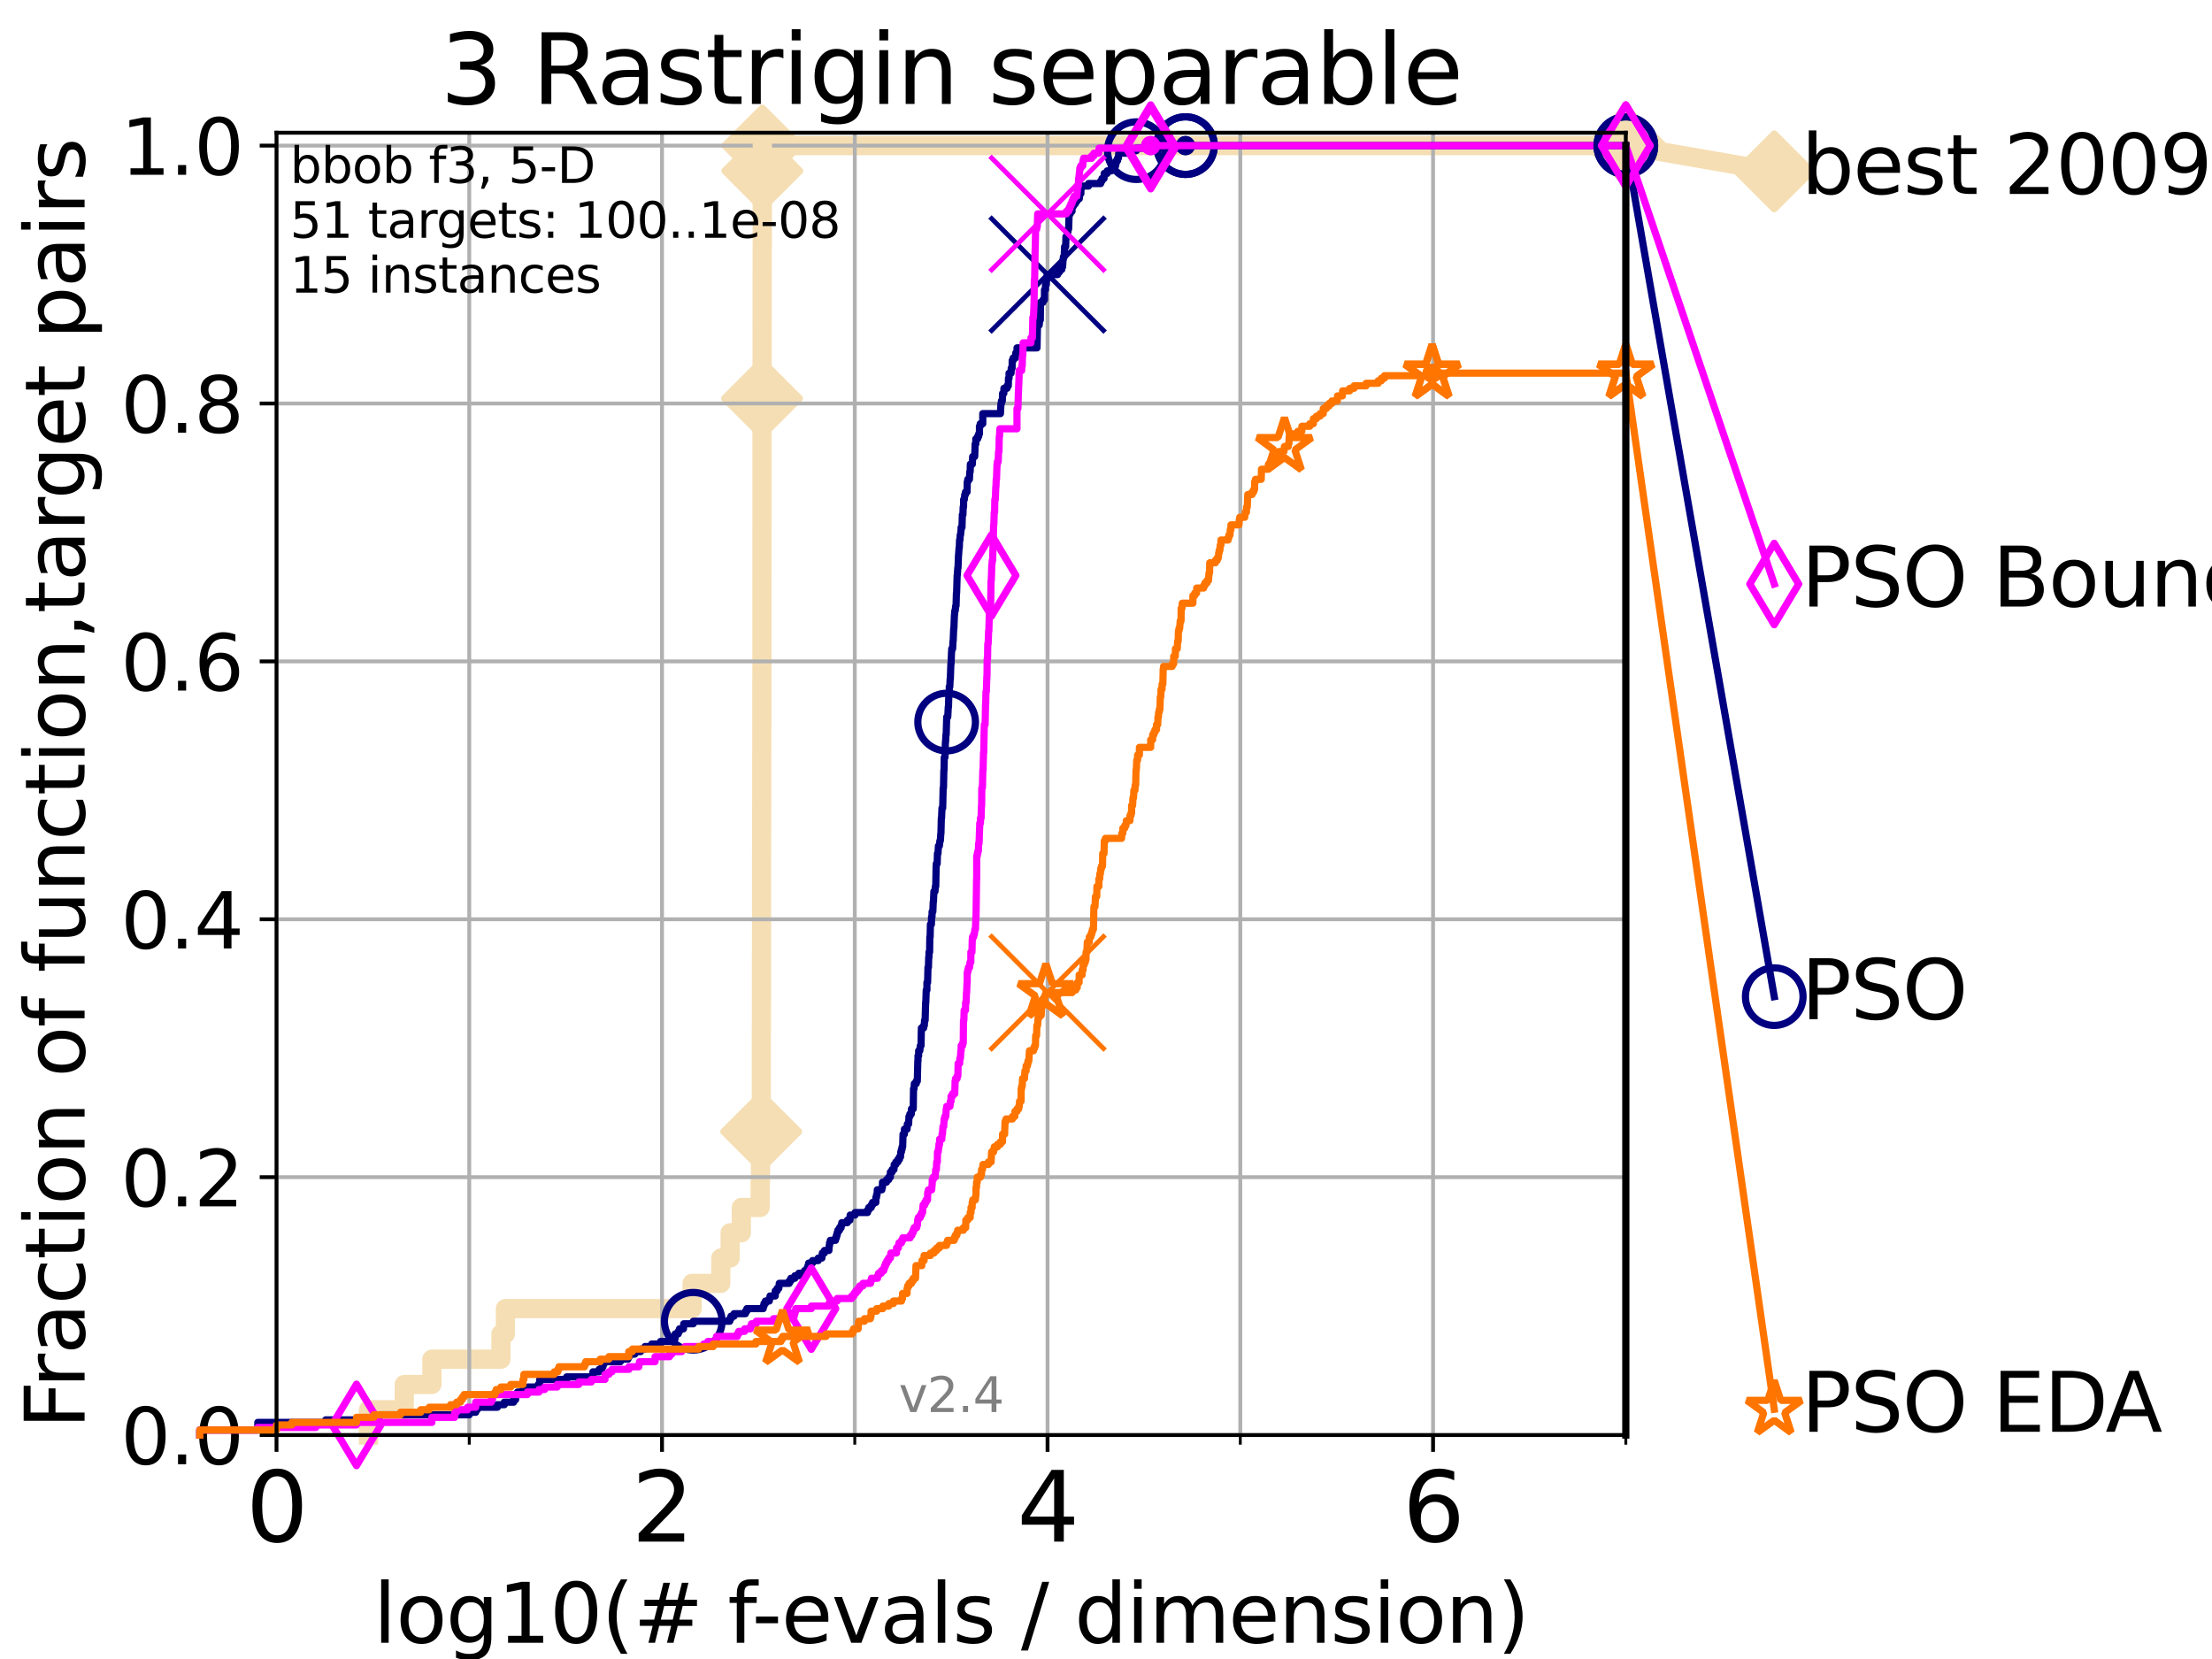 <?xml version="1.0" encoding="utf-8" standalone="no"?>
<!DOCTYPE svg PUBLIC "-//W3C//DTD SVG 1.1//EN"
  "http://www.w3.org/Graphics/SVG/1.1/DTD/svg11.dtd">
<svg height="345.6pt" version="1.1" viewBox="0 0 460.8 345.6" width="460.8pt" xmlns="http://www.w3.org/2000/svg" xmlns:xlink="http://www.w3.org/1999/xlink">
 <defs>
  <style type="text/css">*{stroke-linecap:butt;stroke-linejoin:round;}</style>
 </defs>
 <g id="figure_1">
  <g id="patch_1">
   <path d="M 0 345.6 
L 460.8 345.6 
L 460.8 0 
L 0 0 
z
" style="fill:#ffffff;"/>
  </g>
  <g id="axes_1">
   <g id="patch_2">
    <path d="M 57.6 298.944 
L 338.688 298.944 
L 338.688 27.648 
L 57.6 27.648 
z
" style="fill:#ffffff;"/>
   </g>
   <g id="line2d_1">
    <path d="M 76.759 298.944 
L 76.759 293.677 
L 84.213 293.677 
L 84.213 288.41 
L 89.973 288.41 
L 89.973 283.143 
L 104.355 283.143 
L 104.355 277.877 
L 105.285 277.877 
L 105.285 272.61 
L 144.173 272.61 
L 144.173 267.343 
L 150.155 267.343 
L 150.155 262.076 
L 152.099 262.076 
L 152.099 256.809 
L 154.44 256.809 
L 154.44 251.542 
L 158.347 251.542 
L 158.347 246.275 
L 158.434 246.275 
L 158.434 241.009 
L 158.573 241.009 
L 158.573 235.742 
L 158.583 235.742 
L 158.583 230.475 
L 158.594 230.475 
L 158.594 214.674 
L 158.615 214.674 
L 158.615 209.407 
L 158.626 209.407 
L 158.626 198.874 
L 158.637 198.874 
L 158.637 193.607 
L 158.647 193.607 
L 158.647 177.806 
L 158.658 177.806 
L 158.658 172.539 
L 158.679 172.539 
L 158.679 167.272 
L 158.69 167.272 
L 158.69 156.739 
L 158.7 156.739 
L 158.7 151.472 
L 158.711 151.472 
L 158.711 140.938 
L 158.721 140.938 
L 158.721 119.871 
L 158.732 119.871 
L 158.732 109.337 
L 158.743 109.337 
L 158.743 83.003 
L 158.764 83.003 
L 158.764 67.202 
L 158.774 67.202 
L 158.774 56.668 
L 158.785 56.668 
L 158.785 51.402 
L 158.795 51.402 
L 158.795 35.601 
L 158.806 35.601 
L 158.806 30.334 
L 338.688 30.334 
" style="fill:none;stroke:#f5deb3;stroke-linecap:square;stroke-width:4;"/>
   </g>
   <g id="line2d_2">
    <defs>
     <path d="M 0 7.778 
L 7.778 0 
L 0 -7.778 
L -7.778 0 
z
" id="m39e09e0c9f" style="stroke:#f5deb3;stroke-linejoin:miter;stroke-width:1.5;"/>
    </defs>
    <g>
     <use style="fill:#f5deb3;stroke:#f5deb3;stroke-linejoin:miter;stroke-width:1.5;" x="158.583" xlink:href="#m39e09e0c9f" y="235.742"/>
     <use style="fill:#f5deb3;stroke:#f5deb3;stroke-linejoin:miter;stroke-width:1.5;" x="158.743" xlink:href="#m39e09e0c9f" y="83.003"/>
     <use style="fill:#f5deb3;stroke:#f5deb3;stroke-linejoin:miter;stroke-width:1.5;" x="158.806" xlink:href="#m39e09e0c9f" y="35.601"/>
     <use style="fill:#f5deb3;stroke:#f5deb3;stroke-linejoin:miter;stroke-width:1.5;" x="158.806" xlink:href="#m39e09e0c9f" y="30.334"/>
     <use style="fill:#f5deb3;stroke:#f5deb3;stroke-linejoin:miter;stroke-width:1.5;" x="338.688" xlink:href="#m39e09e0c9f" y="30.334"/>
    </g>
   </g>
   <g id="line2d_3">
    <path style="fill:none;stroke:#f5deb3;stroke-linecap:square;stroke-width:4;"/>
    <g/>
   </g>
   <g id="line2d_4">
    <path d="M 338.688 30.334 
L 369.608 35.706 
" style="fill:none;stroke:#f5deb3;stroke-linecap:square;stroke-width:4;"/>
    <g>
     <use style="fill:#f5deb3;stroke:#f5deb3;stroke-linejoin:miter;stroke-width:1.5;" x="338.688" xlink:href="#m39e09e0c9f" y="30.334"/>
     <use style="fill:#f5deb3;stroke:#f5deb3;stroke-linejoin:miter;stroke-width:1.5;" x="369.608" xlink:href="#m39e09e0c9f" y="35.706"/>
    </g>
   </g>
   <g id="matplotlib.axis_1">
    <g id="xtick_1">
     <g id="line2d_5">
      <path clip-path="url(#p90b5cc6ce3)" d="M 57.6 298.944 
L 57.6 27.648 
" style="fill:none;stroke:#b0b0b0;stroke-linecap:square;stroke-width:0.8;"/>
     </g>
     <g id="line2d_6">
      <defs>
       <path d="M 0 0 
L 0 3.5 
" id="m1a005e0cad" style="stroke:#000000;stroke-width:0.8;"/>
      </defs>
      <g>
       <use style="stroke:#000000;stroke-width:0.8;" x="57.6" xlink:href="#m1a005e0cad" y="298.944"/>
      </g>
     </g>
     <g id="text_1">
      <!-- 0 -->
      <g transform="translate(51.237 321.141)scale(0.2 -0.2)">
       <defs>
        <path d="M 2034 4250 
Q 1547 4250 1301 3770 
Q 1056 3291 1056 2328 
Q 1056 1369 1301 889 
Q 1547 409 2034 409 
Q 2525 409 2770 889 
Q 3016 1369 3016 2328 
Q 3016 3291 2770 3770 
Q 2525 4250 2034 4250 
z
M 2034 4750 
Q 2819 4750 3233 4129 
Q 3647 3509 3647 2328 
Q 3647 1150 3233 529 
Q 2819 -91 2034 -91 
Q 1250 -91 836 529 
Q 422 1150 422 2328 
Q 422 3509 836 4129 
Q 1250 4750 2034 4750 
z
" id="DejaVuSans-30" transform="scale(0.016)"/>
       </defs>
       <use xlink:href="#DejaVuSans-30"/>
      </g>
     </g>
    </g>
    <g id="xtick_2">
     <g id="line2d_7">
      <path clip-path="url(#p90b5cc6ce3)" d="M 137.911 298.944 
L 137.911 27.648 
" style="fill:none;stroke:#b0b0b0;stroke-linecap:square;stroke-width:0.8;"/>
     </g>
     <g id="line2d_8">
      <g>
       <use style="stroke:#000000;stroke-width:0.8;" x="137.911" xlink:href="#m1a005e0cad" y="298.944"/>
      </g>
     </g>
     <g id="text_2">
      <!-- 2 -->
      <g transform="translate(131.548 321.141)scale(0.2 -0.2)">
       <defs>
        <path d="M 1228 531 
L 3431 531 
L 3431 0 
L 469 0 
L 469 531 
Q 828 903 1448 1529 
Q 2069 2156 2228 2338 
Q 2531 2678 2651 2914 
Q 2772 3150 2772 3378 
Q 2772 3750 2511 3984 
Q 2250 4219 1831 4219 
Q 1534 4219 1204 4116 
Q 875 4013 500 3803 
L 500 4441 
Q 881 4594 1212 4672 
Q 1544 4750 1819 4750 
Q 2544 4750 2975 4387 
Q 3406 4025 3406 3419 
Q 3406 3131 3298 2873 
Q 3191 2616 2906 2266 
Q 2828 2175 2409 1742 
Q 1991 1309 1228 531 
z
" id="DejaVuSans-32" transform="scale(0.016)"/>
       </defs>
       <use xlink:href="#DejaVuSans-32"/>
      </g>
     </g>
    </g>
    <g id="xtick_3">
     <g id="line2d_9">
      <path clip-path="url(#p90b5cc6ce3)" d="M 218.222 298.944 
L 218.222 27.648 
" style="fill:none;stroke:#b0b0b0;stroke-linecap:square;stroke-width:0.8;"/>
     </g>
     <g id="line2d_10">
      <g>
       <use style="stroke:#000000;stroke-width:0.8;" x="218.222" xlink:href="#m1a005e0cad" y="298.944"/>
      </g>
     </g>
     <g id="text_3">
      <!-- 4 -->
      <g transform="translate(211.859 321.141)scale(0.2 -0.2)">
       <defs>
        <path d="M 2419 4116 
L 825 1625 
L 2419 1625 
L 2419 4116 
z
M 2253 4666 
L 3047 4666 
L 3047 1625 
L 3713 1625 
L 3713 1100 
L 3047 1100 
L 3047 0 
L 2419 0 
L 2419 1100 
L 313 1100 
L 313 1709 
L 2253 4666 
z
" id="DejaVuSans-34" transform="scale(0.016)"/>
       </defs>
       <use xlink:href="#DejaVuSans-34"/>
      </g>
     </g>
    </g>
    <g id="xtick_4">
     <g id="line2d_11">
      <path clip-path="url(#p90b5cc6ce3)" d="M 298.533 298.944 
L 298.533 27.648 
" style="fill:none;stroke:#b0b0b0;stroke-linecap:square;stroke-width:0.8;"/>
     </g>
     <g id="line2d_12">
      <g>
       <use style="stroke:#000000;stroke-width:0.8;" x="298.533" xlink:href="#m1a005e0cad" y="298.944"/>
      </g>
     </g>
     <g id="text_4">
      <!-- 6 -->
      <g transform="translate(292.17 321.141)scale(0.2 -0.2)">
       <defs>
        <path d="M 2113 2584 
Q 1688 2584 1439 2293 
Q 1191 2003 1191 1497 
Q 1191 994 1439 701 
Q 1688 409 2113 409 
Q 2538 409 2786 701 
Q 3034 994 3034 1497 
Q 3034 2003 2786 2293 
Q 2538 2584 2113 2584 
z
M 3366 4563 
L 3366 3988 
Q 3128 4100 2886 4159 
Q 2644 4219 2406 4219 
Q 1781 4219 1451 3797 
Q 1122 3375 1075 2522 
Q 1259 2794 1537 2939 
Q 1816 3084 2150 3084 
Q 2853 3084 3261 2657 
Q 3669 2231 3669 1497 
Q 3669 778 3244 343 
Q 2819 -91 2113 -91 
Q 1303 -91 875 529 
Q 447 1150 447 2328 
Q 447 3434 972 4092 
Q 1497 4750 2381 4750 
Q 2619 4750 2861 4703 
Q 3103 4656 3366 4563 
z
" id="DejaVuSans-36" transform="scale(0.016)"/>
       </defs>
       <use xlink:href="#DejaVuSans-36"/>
      </g>
     </g>
    </g>
    <g id="xtick_5">
     <g id="line2d_13">
      <path clip-path="url(#p90b5cc6ce3)" d="M 97.755 298.944 
L 97.755 27.648 
" style="fill:none;stroke:#b0b0b0;stroke-linecap:square;stroke-width:0.8;"/>
     </g>
     <g id="line2d_14">
      <defs>
       <path d="M 0 0 
L 0 2 
" id="m7808f1fe4c" style="stroke:#000000;stroke-width:0.6;"/>
      </defs>
      <g>
       <use style="stroke:#000000;stroke-width:0.6;" x="97.755" xlink:href="#m7808f1fe4c" y="298.944"/>
      </g>
     </g>
    </g>
    <g id="xtick_6">
     <g id="line2d_15">
      <path clip-path="url(#p90b5cc6ce3)" d="M 178.066 298.944 
L 178.066 27.648 
" style="fill:none;stroke:#b0b0b0;stroke-linecap:square;stroke-width:0.8;"/>
     </g>
     <g id="line2d_16">
      <g>
       <use style="stroke:#000000;stroke-width:0.6;" x="178.066" xlink:href="#m7808f1fe4c" y="298.944"/>
      </g>
     </g>
    </g>
    <g id="xtick_7">
     <g id="line2d_17">
      <path clip-path="url(#p90b5cc6ce3)" d="M 258.377 298.944 
L 258.377 27.648 
" style="fill:none;stroke:#b0b0b0;stroke-linecap:square;stroke-width:0.8;"/>
     </g>
     <g id="line2d_18">
      <g>
       <use style="stroke:#000000;stroke-width:0.6;" x="258.377" xlink:href="#m7808f1fe4c" y="298.944"/>
      </g>
     </g>
    </g>
    <g id="xtick_8">
     <g id="line2d_19">
      <path clip-path="url(#p90b5cc6ce3)" d="M 338.688 298.944 
L 338.688 27.648 
" style="fill:none;stroke:#b0b0b0;stroke-linecap:square;stroke-width:0.8;"/>
     </g>
     <g id="line2d_20">
      <g>
       <use style="stroke:#000000;stroke-width:0.6;" x="338.688" xlink:href="#m7808f1fe4c" y="298.944"/>
      </g>
     </g>
    </g>
    <g id="text_5">
     <!-- log10(# f-evals / dimension) -->
     <g transform="translate(77.764 342.218)scale(0.17 -0.17)">
      <defs>
       <path d="M 603 4863 
L 1178 4863 
L 1178 0 
L 603 0 
L 603 4863 
z
" id="DejaVuSans-6c" transform="scale(0.016)"/>
       <path d="M 1959 3097 
Q 1497 3097 1228 2736 
Q 959 2375 959 1747 
Q 959 1119 1226 758 
Q 1494 397 1959 397 
Q 2419 397 2687 759 
Q 2956 1122 2956 1747 
Q 2956 2369 2687 2733 
Q 2419 3097 1959 3097 
z
M 1959 3584 
Q 2709 3584 3137 3096 
Q 3566 2609 3566 1747 
Q 3566 888 3137 398 
Q 2709 -91 1959 -91 
Q 1206 -91 779 398 
Q 353 888 353 1747 
Q 353 2609 779 3096 
Q 1206 3584 1959 3584 
z
" id="DejaVuSans-6f" transform="scale(0.016)"/>
       <path d="M 2906 1791 
Q 2906 2416 2648 2759 
Q 2391 3103 1925 3103 
Q 1463 3103 1205 2759 
Q 947 2416 947 1791 
Q 947 1169 1205 825 
Q 1463 481 1925 481 
Q 2391 481 2648 825 
Q 2906 1169 2906 1791 
z
M 3481 434 
Q 3481 -459 3084 -895 
Q 2688 -1331 1869 -1331 
Q 1566 -1331 1297 -1286 
Q 1028 -1241 775 -1147 
L 775 -588 
Q 1028 -725 1275 -790 
Q 1522 -856 1778 -856 
Q 2344 -856 2625 -561 
Q 2906 -266 2906 331 
L 2906 616 
Q 2728 306 2450 153 
Q 2172 0 1784 0 
Q 1141 0 747 490 
Q 353 981 353 1791 
Q 353 2603 747 3093 
Q 1141 3584 1784 3584 
Q 2172 3584 2450 3431 
Q 2728 3278 2906 2969 
L 2906 3500 
L 3481 3500 
L 3481 434 
z
" id="DejaVuSans-67" transform="scale(0.016)"/>
       <path d="M 794 531 
L 1825 531 
L 1825 4091 
L 703 3866 
L 703 4441 
L 1819 4666 
L 2450 4666 
L 2450 531 
L 3481 531 
L 3481 0 
L 794 0 
L 794 531 
z
" id="DejaVuSans-31" transform="scale(0.016)"/>
       <path d="M 1984 4856 
Q 1566 4138 1362 3434 
Q 1159 2731 1159 2009 
Q 1159 1288 1364 580 
Q 1569 -128 1984 -844 
L 1484 -844 
Q 1016 -109 783 600 
Q 550 1309 550 2009 
Q 550 2706 781 3412 
Q 1013 4119 1484 4856 
L 1984 4856 
z
" id="DejaVuSans-28" transform="scale(0.016)"/>
       <path d="M 3272 2816 
L 2363 2816 
L 2100 1772 
L 3016 1772 
L 3272 2816 
z
M 2803 4594 
L 2478 3297 
L 3391 3297 
L 3719 4594 
L 4219 4594 
L 3897 3297 
L 4872 3297 
L 4872 2816 
L 3775 2816 
L 3519 1772 
L 4513 1772 
L 4513 1294 
L 3397 1294 
L 3072 0 
L 2572 0 
L 2894 1294 
L 1978 1294 
L 1656 0 
L 1153 0 
L 1478 1294 
L 494 1294 
L 494 1772 
L 1594 1772 
L 1856 2816 
L 850 2816 
L 850 3297 
L 1978 3297 
L 2297 4594 
L 2803 4594 
z
" id="DejaVuSans-23" transform="scale(0.016)"/>
       <path id="DejaVuSans-20" transform="scale(0.016)"/>
       <path d="M 2375 4863 
L 2375 4384 
L 1825 4384 
Q 1516 4384 1395 4259 
Q 1275 4134 1275 3809 
L 1275 3500 
L 2222 3500 
L 2222 3053 
L 1275 3053 
L 1275 0 
L 697 0 
L 697 3053 
L 147 3053 
L 147 3500 
L 697 3500 
L 697 3744 
Q 697 4328 969 4595 
Q 1241 4863 1831 4863 
L 2375 4863 
z
" id="DejaVuSans-66" transform="scale(0.016)"/>
       <path d="M 313 2009 
L 1997 2009 
L 1997 1497 
L 313 1497 
L 313 2009 
z
" id="DejaVuSans-2d" transform="scale(0.016)"/>
       <path d="M 3597 1894 
L 3597 1613 
L 953 1613 
Q 991 1019 1311 708 
Q 1631 397 2203 397 
Q 2534 397 2845 478 
Q 3156 559 3463 722 
L 3463 178 
Q 3153 47 2828 -22 
Q 2503 -91 2169 -91 
Q 1331 -91 842 396 
Q 353 884 353 1716 
Q 353 2575 817 3079 
Q 1281 3584 2069 3584 
Q 2775 3584 3186 3129 
Q 3597 2675 3597 1894 
z
M 3022 2063 
Q 3016 2534 2758 2815 
Q 2500 3097 2075 3097 
Q 1594 3097 1305 2825 
Q 1016 2553 972 2059 
L 3022 2063 
z
" id="DejaVuSans-65" transform="scale(0.016)"/>
       <path d="M 191 3500 
L 800 3500 
L 1894 563 
L 2988 3500 
L 3597 3500 
L 2284 0 
L 1503 0 
L 191 3500 
z
" id="DejaVuSans-76" transform="scale(0.016)"/>
       <path d="M 2194 1759 
Q 1497 1759 1228 1600 
Q 959 1441 959 1056 
Q 959 750 1161 570 
Q 1363 391 1709 391 
Q 2188 391 2477 730 
Q 2766 1069 2766 1631 
L 2766 1759 
L 2194 1759 
z
M 3341 1997 
L 3341 0 
L 2766 0 
L 2766 531 
Q 2569 213 2275 61 
Q 1981 -91 1556 -91 
Q 1019 -91 701 211 
Q 384 513 384 1019 
Q 384 1609 779 1909 
Q 1175 2209 1959 2209 
L 2766 2209 
L 2766 2266 
Q 2766 2663 2505 2880 
Q 2244 3097 1772 3097 
Q 1472 3097 1187 3025 
Q 903 2953 641 2809 
L 641 3341 
Q 956 3463 1253 3523 
Q 1550 3584 1831 3584 
Q 2591 3584 2966 3190 
Q 3341 2797 3341 1997 
z
" id="DejaVuSans-61" transform="scale(0.016)"/>
       <path d="M 2834 3397 
L 2834 2853 
Q 2591 2978 2328 3040 
Q 2066 3103 1784 3103 
Q 1356 3103 1142 2972 
Q 928 2841 928 2578 
Q 928 2378 1081 2264 
Q 1234 2150 1697 2047 
L 1894 2003 
Q 2506 1872 2764 1633 
Q 3022 1394 3022 966 
Q 3022 478 2636 193 
Q 2250 -91 1575 -91 
Q 1294 -91 989 -36 
Q 684 19 347 128 
L 347 722 
Q 666 556 975 473 
Q 1284 391 1588 391 
Q 1994 391 2212 530 
Q 2431 669 2431 922 
Q 2431 1156 2273 1281 
Q 2116 1406 1581 1522 
L 1381 1569 
Q 847 1681 609 1914 
Q 372 2147 372 2553 
Q 372 3047 722 3315 
Q 1072 3584 1716 3584 
Q 2034 3584 2315 3537 
Q 2597 3491 2834 3397 
z
" id="DejaVuSans-73" transform="scale(0.016)"/>
       <path d="M 1625 4666 
L 2156 4666 
L 531 -594 
L 0 -594 
L 1625 4666 
z
" id="DejaVuSans-2f" transform="scale(0.016)"/>
       <path d="M 2906 2969 
L 2906 4863 
L 3481 4863 
L 3481 0 
L 2906 0 
L 2906 525 
Q 2725 213 2448 61 
Q 2172 -91 1784 -91 
Q 1150 -91 751 415 
Q 353 922 353 1747 
Q 353 2572 751 3078 
Q 1150 3584 1784 3584 
Q 2172 3584 2448 3432 
Q 2725 3281 2906 2969 
z
M 947 1747 
Q 947 1113 1208 752 
Q 1469 391 1925 391 
Q 2381 391 2643 752 
Q 2906 1113 2906 1747 
Q 2906 2381 2643 2742 
Q 2381 3103 1925 3103 
Q 1469 3103 1208 2742 
Q 947 2381 947 1747 
z
" id="DejaVuSans-64" transform="scale(0.016)"/>
       <path d="M 603 3500 
L 1178 3500 
L 1178 0 
L 603 0 
L 603 3500 
z
M 603 4863 
L 1178 4863 
L 1178 4134 
L 603 4134 
L 603 4863 
z
" id="DejaVuSans-69" transform="scale(0.016)"/>
       <path d="M 3328 2828 
Q 3544 3216 3844 3400 
Q 4144 3584 4550 3584 
Q 5097 3584 5394 3201 
Q 5691 2819 5691 2113 
L 5691 0 
L 5113 0 
L 5113 2094 
Q 5113 2597 4934 2840 
Q 4756 3084 4391 3084 
Q 3944 3084 3684 2787 
Q 3425 2491 3425 1978 
L 3425 0 
L 2847 0 
L 2847 2094 
Q 2847 2600 2669 2842 
Q 2491 3084 2119 3084 
Q 1678 3084 1418 2786 
Q 1159 2488 1159 1978 
L 1159 0 
L 581 0 
L 581 3500 
L 1159 3500 
L 1159 2956 
Q 1356 3278 1631 3431 
Q 1906 3584 2284 3584 
Q 2666 3584 2933 3390 
Q 3200 3197 3328 2828 
z
" id="DejaVuSans-6d" transform="scale(0.016)"/>
       <path d="M 3513 2113 
L 3513 0 
L 2938 0 
L 2938 2094 
Q 2938 2591 2744 2837 
Q 2550 3084 2163 3084 
Q 1697 3084 1428 2787 
Q 1159 2491 1159 1978 
L 1159 0 
L 581 0 
L 581 3500 
L 1159 3500 
L 1159 2956 
Q 1366 3272 1645 3428 
Q 1925 3584 2291 3584 
Q 2894 3584 3203 3211 
Q 3513 2838 3513 2113 
z
" id="DejaVuSans-6e" transform="scale(0.016)"/>
       <path d="M 513 4856 
L 1013 4856 
Q 1481 4119 1714 3412 
Q 1947 2706 1947 2009 
Q 1947 1309 1714 600 
Q 1481 -109 1013 -844 
L 513 -844 
Q 928 -128 1133 580 
Q 1338 1288 1338 2009 
Q 1338 2731 1133 3434 
Q 928 4138 513 4856 
z
" id="DejaVuSans-29" transform="scale(0.016)"/>
      </defs>
      <use xlink:href="#DejaVuSans-6c"/>
      <use x="27.783" xlink:href="#DejaVuSans-6f"/>
      <use x="88.965" xlink:href="#DejaVuSans-67"/>
      <use x="152.441" xlink:href="#DejaVuSans-31"/>
      <use x="216.064" xlink:href="#DejaVuSans-30"/>
      <use x="279.688" xlink:href="#DejaVuSans-28"/>
      <use x="318.701" xlink:href="#DejaVuSans-23"/>
      <use x="402.49" xlink:href="#DejaVuSans-20"/>
      <use x="434.277" xlink:href="#DejaVuSans-66"/>
      <use x="463.982" xlink:href="#DejaVuSans-2d"/>
      <use x="500.066" xlink:href="#DejaVuSans-65"/>
      <use x="561.59" xlink:href="#DejaVuSans-76"/>
      <use x="620.77" xlink:href="#DejaVuSans-61"/>
      <use x="682.049" xlink:href="#DejaVuSans-6c"/>
      <use x="709.832" xlink:href="#DejaVuSans-73"/>
      <use x="761.932" xlink:href="#DejaVuSans-20"/>
      <use x="793.719" xlink:href="#DejaVuSans-2f"/>
      <use x="827.41" xlink:href="#DejaVuSans-20"/>
      <use x="859.197" xlink:href="#DejaVuSans-64"/>
      <use x="922.674" xlink:href="#DejaVuSans-69"/>
      <use x="950.457" xlink:href="#DejaVuSans-6d"/>
      <use x="1047.869" xlink:href="#DejaVuSans-65"/>
      <use x="1109.393" xlink:href="#DejaVuSans-6e"/>
      <use x="1172.771" xlink:href="#DejaVuSans-73"/>
      <use x="1224.871" xlink:href="#DejaVuSans-69"/>
      <use x="1252.654" xlink:href="#DejaVuSans-6f"/>
      <use x="1313.836" xlink:href="#DejaVuSans-6e"/>
      <use x="1377.215" xlink:href="#DejaVuSans-29"/>
     </g>
    </g>
   </g>
   <g id="matplotlib.axis_2">
    <g id="ytick_1">
     <g id="line2d_21">
      <path clip-path="url(#p90b5cc6ce3)" d="M 57.6 298.944 
L 338.688 298.944 
" style="fill:none;stroke:#b0b0b0;stroke-linecap:square;stroke-width:0.8;"/>
     </g>
     <g id="line2d_22">
      <defs>
       <path d="M 0 0 
L -3.5 0 
" id="m91db610212" style="stroke:#000000;stroke-width:0.8;"/>
      </defs>
      <g>
       <use style="stroke:#000000;stroke-width:0.8;" x="57.6" xlink:href="#m91db610212" y="298.944"/>
      </g>
     </g>
     <g id="text_6">
      <!-- 0.0 -->
      <g transform="translate(25.155 305.023)scale(0.16 -0.16)">
       <defs>
        <path d="M 684 794 
L 1344 794 
L 1344 0 
L 684 0 
L 684 794 
z
" id="DejaVuSans-2e" transform="scale(0.016)"/>
       </defs>
       <use xlink:href="#DejaVuSans-30"/>
       <use x="63.623" xlink:href="#DejaVuSans-2e"/>
       <use x="95.41" xlink:href="#DejaVuSans-30"/>
      </g>
     </g>
    </g>
    <g id="ytick_2">
     <g id="line2d_23">
      <path clip-path="url(#p90b5cc6ce3)" d="M 57.6 245.222 
L 338.688 245.222 
" style="fill:none;stroke:#b0b0b0;stroke-linecap:square;stroke-width:0.8;"/>
     </g>
     <g id="line2d_24">
      <g>
       <use style="stroke:#000000;stroke-width:0.8;" x="57.6" xlink:href="#m91db610212" y="245.222"/>
      </g>
     </g>
     <g id="text_7">
      <!-- 0.2 -->
      <g transform="translate(25.155 251.301)scale(0.16 -0.16)">
       <use xlink:href="#DejaVuSans-30"/>
       <use x="63.623" xlink:href="#DejaVuSans-2e"/>
       <use x="95.41" xlink:href="#DejaVuSans-32"/>
      </g>
     </g>
    </g>
    <g id="ytick_3">
     <g id="line2d_25">
      <path clip-path="url(#p90b5cc6ce3)" d="M 57.6 191.5 
L 338.688 191.5 
" style="fill:none;stroke:#b0b0b0;stroke-linecap:square;stroke-width:0.8;"/>
     </g>
     <g id="line2d_26">
      <g>
       <use style="stroke:#000000;stroke-width:0.8;" x="57.6" xlink:href="#m91db610212" y="191.5"/>
      </g>
     </g>
     <g id="text_8">
      <!-- 0.4 -->
      <g transform="translate(25.155 197.579)scale(0.16 -0.16)">
       <use xlink:href="#DejaVuSans-30"/>
       <use x="63.623" xlink:href="#DejaVuSans-2e"/>
       <use x="95.41" xlink:href="#DejaVuSans-34"/>
      </g>
     </g>
    </g>
    <g id="ytick_4">
     <g id="line2d_27">
      <path clip-path="url(#p90b5cc6ce3)" d="M 57.6 137.778 
L 338.688 137.778 
" style="fill:none;stroke:#b0b0b0;stroke-linecap:square;stroke-width:0.8;"/>
     </g>
     <g id="line2d_28">
      <g>
       <use style="stroke:#000000;stroke-width:0.8;" x="57.6" xlink:href="#m91db610212" y="137.778"/>
      </g>
     </g>
     <g id="text_9">
      <!-- 0.6 -->
      <g transform="translate(25.155 143.857)scale(0.16 -0.16)">
       <use xlink:href="#DejaVuSans-30"/>
       <use x="63.623" xlink:href="#DejaVuSans-2e"/>
       <use x="95.41" xlink:href="#DejaVuSans-36"/>
      </g>
     </g>
    </g>
    <g id="ytick_5">
     <g id="line2d_29">
      <path clip-path="url(#p90b5cc6ce3)" d="M 57.6 84.056 
L 338.688 84.056 
" style="fill:none;stroke:#b0b0b0;stroke-linecap:square;stroke-width:0.8;"/>
     </g>
     <g id="line2d_30">
      <g>
       <use style="stroke:#000000;stroke-width:0.8;" x="57.6" xlink:href="#m91db610212" y="84.056"/>
      </g>
     </g>
     <g id="text_10">
      <!-- 0.8 -->
      <g transform="translate(25.155 90.135)scale(0.16 -0.16)">
       <defs>
        <path d="M 2034 2216 
Q 1584 2216 1326 1975 
Q 1069 1734 1069 1313 
Q 1069 891 1326 650 
Q 1584 409 2034 409 
Q 2484 409 2743 651 
Q 3003 894 3003 1313 
Q 3003 1734 2745 1975 
Q 2488 2216 2034 2216 
z
M 1403 2484 
Q 997 2584 770 2862 
Q 544 3141 544 3541 
Q 544 4100 942 4425 
Q 1341 4750 2034 4750 
Q 2731 4750 3128 4425 
Q 3525 4100 3525 3541 
Q 3525 3141 3298 2862 
Q 3072 2584 2669 2484 
Q 3125 2378 3379 2068 
Q 3634 1759 3634 1313 
Q 3634 634 3220 271 
Q 2806 -91 2034 -91 
Q 1263 -91 848 271 
Q 434 634 434 1313 
Q 434 1759 690 2068 
Q 947 2378 1403 2484 
z
M 1172 3481 
Q 1172 3119 1398 2916 
Q 1625 2713 2034 2713 
Q 2441 2713 2670 2916 
Q 2900 3119 2900 3481 
Q 2900 3844 2670 4047 
Q 2441 4250 2034 4250 
Q 1625 4250 1398 4047 
Q 1172 3844 1172 3481 
z
" id="DejaVuSans-38" transform="scale(0.016)"/>
       </defs>
       <use xlink:href="#DejaVuSans-30"/>
       <use x="63.623" xlink:href="#DejaVuSans-2e"/>
       <use x="95.41" xlink:href="#DejaVuSans-38"/>
      </g>
     </g>
    </g>
    <g id="ytick_6">
     <g id="line2d_31">
      <path clip-path="url(#p90b5cc6ce3)" d="M 57.6 30.334 
L 338.688 30.334 
" style="fill:none;stroke:#b0b0b0;stroke-linecap:square;stroke-width:0.8;"/>
     </g>
     <g id="line2d_32">
      <g>
       <use style="stroke:#000000;stroke-width:0.8;" x="57.6" xlink:href="#m91db610212" y="30.334"/>
      </g>
     </g>
     <g id="text_11">
      <!-- 1.0 -->
      <g transform="translate(25.155 36.413)scale(0.16 -0.16)">
       <use xlink:href="#DejaVuSans-31"/>
       <use x="63.623" xlink:href="#DejaVuSans-2e"/>
       <use x="95.41" xlink:href="#DejaVuSans-30"/>
      </g>
     </g>
    </g>
    <g id="text_12">
     <!-- Fraction of function,target pairs -->
     <g transform="translate(17.62 297.681)rotate(-90)scale(0.17 -0.17)">
      <defs>
       <path d="M 628 4666 
L 3309 4666 
L 3309 4134 
L 1259 4134 
L 1259 2759 
L 3109 2759 
L 3109 2228 
L 1259 2228 
L 1259 0 
L 628 0 
L 628 4666 
z
" id="DejaVuSans-46" transform="scale(0.016)"/>
       <path d="M 2631 2963 
Q 2534 3019 2420 3045 
Q 2306 3072 2169 3072 
Q 1681 3072 1420 2755 
Q 1159 2438 1159 1844 
L 1159 0 
L 581 0 
L 581 3500 
L 1159 3500 
L 1159 2956 
Q 1341 3275 1631 3429 
Q 1922 3584 2338 3584 
Q 2397 3584 2469 3576 
Q 2541 3569 2628 3553 
L 2631 2963 
z
" id="DejaVuSans-72" transform="scale(0.016)"/>
       <path d="M 3122 3366 
L 3122 2828 
Q 2878 2963 2633 3030 
Q 2388 3097 2138 3097 
Q 1578 3097 1268 2742 
Q 959 2388 959 1747 
Q 959 1106 1268 751 
Q 1578 397 2138 397 
Q 2388 397 2633 464 
Q 2878 531 3122 666 
L 3122 134 
Q 2881 22 2623 -34 
Q 2366 -91 2075 -91 
Q 1284 -91 818 406 
Q 353 903 353 1747 
Q 353 2603 823 3093 
Q 1294 3584 2113 3584 
Q 2378 3584 2631 3529 
Q 2884 3475 3122 3366 
z
" id="DejaVuSans-63" transform="scale(0.016)"/>
       <path d="M 1172 4494 
L 1172 3500 
L 2356 3500 
L 2356 3053 
L 1172 3053 
L 1172 1153 
Q 1172 725 1289 603 
Q 1406 481 1766 481 
L 2356 481 
L 2356 0 
L 1766 0 
Q 1100 0 847 248 
Q 594 497 594 1153 
L 594 3053 
L 172 3053 
L 172 3500 
L 594 3500 
L 594 4494 
L 1172 4494 
z
" id="DejaVuSans-74" transform="scale(0.016)"/>
       <path d="M 544 1381 
L 544 3500 
L 1119 3500 
L 1119 1403 
Q 1119 906 1312 657 
Q 1506 409 1894 409 
Q 2359 409 2629 706 
Q 2900 1003 2900 1516 
L 2900 3500 
L 3475 3500 
L 3475 0 
L 2900 0 
L 2900 538 
Q 2691 219 2414 64 
Q 2138 -91 1772 -91 
Q 1169 -91 856 284 
Q 544 659 544 1381 
z
M 1991 3584 
L 1991 3584 
z
" id="DejaVuSans-75" transform="scale(0.016)"/>
       <path d="M 750 794 
L 1409 794 
L 1409 256 
L 897 -744 
L 494 -744 
L 750 256 
L 750 794 
z
" id="DejaVuSans-2c" transform="scale(0.016)"/>
       <path d="M 1159 525 
L 1159 -1331 
L 581 -1331 
L 581 3500 
L 1159 3500 
L 1159 2969 
Q 1341 3281 1617 3432 
Q 1894 3584 2278 3584 
Q 2916 3584 3314 3078 
Q 3713 2572 3713 1747 
Q 3713 922 3314 415 
Q 2916 -91 2278 -91 
Q 1894 -91 1617 61 
Q 1341 213 1159 525 
z
M 3116 1747 
Q 3116 2381 2855 2742 
Q 2594 3103 2138 3103 
Q 1681 3103 1420 2742 
Q 1159 2381 1159 1747 
Q 1159 1113 1420 752 
Q 1681 391 2138 391 
Q 2594 391 2855 752 
Q 3116 1113 3116 1747 
z
" id="DejaVuSans-70" transform="scale(0.016)"/>
      </defs>
      <use xlink:href="#DejaVuSans-46"/>
      <use x="50.27" xlink:href="#DejaVuSans-72"/>
      <use x="91.383" xlink:href="#DejaVuSans-61"/>
      <use x="152.662" xlink:href="#DejaVuSans-63"/>
      <use x="207.643" xlink:href="#DejaVuSans-74"/>
      <use x="246.852" xlink:href="#DejaVuSans-69"/>
      <use x="274.635" xlink:href="#DejaVuSans-6f"/>
      <use x="335.816" xlink:href="#DejaVuSans-6e"/>
      <use x="399.195" xlink:href="#DejaVuSans-20"/>
      <use x="430.982" xlink:href="#DejaVuSans-6f"/>
      <use x="492.164" xlink:href="#DejaVuSans-66"/>
      <use x="527.369" xlink:href="#DejaVuSans-20"/>
      <use x="559.156" xlink:href="#DejaVuSans-66"/>
      <use x="594.361" xlink:href="#DejaVuSans-75"/>
      <use x="657.74" xlink:href="#DejaVuSans-6e"/>
      <use x="721.119" xlink:href="#DejaVuSans-63"/>
      <use x="776.1" xlink:href="#DejaVuSans-74"/>
      <use x="815.309" xlink:href="#DejaVuSans-69"/>
      <use x="843.092" xlink:href="#DejaVuSans-6f"/>
      <use x="904.273" xlink:href="#DejaVuSans-6e"/>
      <use x="967.652" xlink:href="#DejaVuSans-2c"/>
      <use x="999.439" xlink:href="#DejaVuSans-74"/>
      <use x="1038.648" xlink:href="#DejaVuSans-61"/>
      <use x="1099.928" xlink:href="#DejaVuSans-72"/>
      <use x="1139.291" xlink:href="#DejaVuSans-67"/>
      <use x="1202.768" xlink:href="#DejaVuSans-65"/>
      <use x="1264.291" xlink:href="#DejaVuSans-74"/>
      <use x="1303.5" xlink:href="#DejaVuSans-20"/>
      <use x="1335.287" xlink:href="#DejaVuSans-70"/>
      <use x="1398.764" xlink:href="#DejaVuSans-61"/>
      <use x="1460.043" xlink:href="#DejaVuSans-69"/>
      <use x="1487.826" xlink:href="#DejaVuSans-72"/>
      <use x="1528.939" xlink:href="#DejaVuSans-73"/>
     </g>
    </g>
   </g>
   <g id="line2d_33">
    <defs>
     <path d="M 0 1.5 
C 0.398 1.5 0.779 1.342 1.061 1.061 
C 1.342 0.779 1.5 0.398 1.5 0 
C 1.5 -0.398 1.342 -0.779 1.061 -1.061 
C 0.779 -1.342 0.398 -1.5 0 -1.5 
C -0.398 -1.5 -0.779 -1.342 -1.061 -1.061 
C -1.342 -0.779 -1.5 -0.398 -1.5 0 
C -1.5 0.398 -1.342 0.779 -1.061 1.061 
C -0.779 1.342 -0.398 1.5 0 1.5 
z
" id="md1ce693a7b" style="stroke:#f5deb3;"/>
    </defs>
    <g>
     <use style="fill:#f5deb3;stroke:#f5deb3;" x="158.806" xlink:href="#md1ce693a7b" y="30.334"/>
     <use style="fill:#f5deb3;stroke:#f5deb3;" x="158.806" xlink:href="#md1ce693a7b" y="30.334"/>
    </g>
   </g>
   <g id="line2d_34">
    <defs>
     <path d="M 0 1.5 
C 0.398 1.5 0.779 1.342 1.061 1.061 
C 1.342 0.779 1.5 0.398 1.5 0 
C 1.5 -0.398 1.342 -0.779 1.061 -1.061 
C 0.779 -1.342 0.398 -1.5 0 -1.5 
C -0.398 -1.5 -0.779 -1.342 -1.061 -1.061 
C -1.342 -0.779 -1.5 -0.398 -1.5 0 
C -1.5 0.398 -1.342 0.779 -1.061 1.061 
C -0.779 1.342 -0.398 1.5 0 1.5 
z
" id="me2e5b93ce1" style="stroke:#000080;"/>
    </defs>
    <g>
     <use style="fill:#000080;stroke:#000080;" x="246.961" xlink:href="#me2e5b93ce1" y="30.334"/>
     <use style="fill:#000080;stroke:#000080;" x="246.961" xlink:href="#me2e5b93ce1" y="30.334"/>
    </g>
   </g>
   <g id="line2d_35">
    <path d="M 41.621 298.944 
L 41.621 297.891 
L 53.709 297.891 
L 53.709 296.311 
L 67.851 296.311 
L 67.851 295.784 
L 77.885 295.784 
L 77.885 295.257 
L 78.942 295.257 
L 78.942 294.731 
L 97.755 294.731 
L 97.755 294.204 
L 99.098 294.204 
L 99.098 293.677 
L 99.418 293.677 
L 99.418 293.15 
L 103.623 293.15 
L 103.623 292.624 
L 105.057 292.624 
L 105.057 292.097 
L 107.009 292.097 
L 107.009 291.57 
L 107.415 291.57 
L 107.415 290.517 
L 107.811 290.517 
L 107.811 289.99 
L 108.949 289.99 
L 108.949 289.464 
L 110.017 289.464 
L 110.017 288.937 
L 112.128 288.937 
L 112.128 288.41 
L 112.432 288.41 
L 112.432 287.357 
L 118.04 287.357 
L 118.04 286.83 
L 123.514 286.83 
L 123.514 285.777 
L 124.818 285.777 
L 124.818 285.25 
L 125.399 285.25 
L 125.399 284.723 
L 125.612 284.723 
L 125.612 284.197 
L 125.823 284.197 
L 125.823 283.67 
L 129.233 283.67 
L 129.233 283.143 
L 130.822 283.143 
L 130.822 282.617 
L 131.082 282.617 
L 131.082 282.09 
L 132.23 282.09 
L 132.23 281.563 
L 133.443 281.563 
L 133.443 281.037 
L 134.365 281.037 
L 134.365 280.51 
L 135.761 280.51 
L 135.761 279.983 
L 137.594 279.983 
L 137.594 279.457 
L 140.379 279.457 
L 140.379 278.93 
L 140.619 278.93 
L 140.649 277.877 
L 141.293 277.877 
L 141.293 277.35 
L 141.549 277.35 
L 141.549 276.823 
L 142.379 276.823 
L 142.433 275.77 
L 144.415 275.77 
L 144.415 275.243 
L 152.022 275.243 
L 152.022 274.716 
L 152.269 274.716 
L 152.269 274.19 
L 152.915 274.19 
L 152.915 273.663 
L 155.297 273.663 
L 155.297 273.136 
L 155.59 273.136 
L 155.59 272.61 
L 158.994 272.61 
L 158.994 272.083 
L 159.15 272.083 
L 159.15 271.556 
L 159.446 271.556 
L 159.446 271.03 
L 160.259 271.03 
L 160.259 270.503 
L 160.413 270.503 
L 160.413 269.976 
L 161.502 269.976 
L 161.502 268.923 
L 161.885 268.923 
L 161.885 268.396 
L 162.243 268.396 
L 162.338 267.343 
L 164.425 267.343 
L 164.425 266.816 
L 164.758 266.816 
L 164.758 266.289 
L 165.59 266.289 
L 165.59 265.763 
L 166.406 265.763 
L 166.406 265.236 
L 167.583 265.236 
L 167.583 264.709 
L 168.104 264.709 
L 168.104 264.183 
L 168.312 264.183 
L 168.312 263.656 
L 168.452 263.656 
L 168.452 263.129 
L 169.256 263.129 
L 169.256 262.603 
L 170.457 262.603 
L 170.457 262.076 
L 171.222 262.076 
L 171.305 261.023 
L 171.746 261.023 
L 171.746 260.496 
L 172.678 260.496 
L 172.749 259.443 
L 172.806 259.443 
L 172.806 258.916 
L 172.965 258.916 
L 172.965 258.389 
L 174.048 258.389 
L 174.048 257.862 
L 174.236 257.862 
L 174.236 257.336 
L 174.387 257.336 
L 174.387 256.809 
L 174.542 256.809 
L 174.542 256.282 
L 174.892 256.282 
L 174.892 255.756 
L 175.216 255.756 
L 175.216 255.229 
L 175.359 255.229 
L 175.359 254.702 
L 176.525 254.702 
L 176.525 254.176 
L 177.058 254.176 
L 177.102 253.122 
L 178.119 253.122 
L 178.119 252.596 
L 180.718 252.596 
L 180.718 252.069 
L 180.988 252.069 
L 180.988 251.542 
L 181.494 251.542 
L 181.494 251.016 
L 181.77 251.016 
L 181.77 250.489 
L 182.458 250.489 
L 182.461 249.436 
L 182.593 249.436 
L 182.593 248.909 
L 182.706 248.909 
L 182.759 247.855 
L 183.708 247.855 
L 183.708 247.329 
L 183.837 247.329 
L 183.837 246.275 
L 184.666 246.275 
L 184.666 245.749 
L 185.128 245.749 
L 185.128 245.222 
L 185.478 245.222 
L 185.478 244.169 
L 185.839 244.169 
L 185.839 243.642 
L 186.23 243.642 
L 186.28 242.589 
L 186.621 242.589 
L 186.621 242.062 
L 187.047 242.062 
L 187.047 241.535 
L 187.367 241.535 
L 187.367 241.009 
L 187.595 241.009 
L 187.651 239.955 
L 187.784 239.955 
L 187.784 239.428 
L 187.921 239.428 
L 187.921 238.902 
L 188.038 238.902 
L 188.122 236.268 
L 188.402 236.268 
L 188.41 235.215 
L 188.956 235.215 
L 189.012 234.162 
L 189.278 234.162 
L 189.355 232.582 
L 189.549 232.582 
L 189.549 232.055 
L 189.846 232.055 
L 189.871 231.001 
L 190.241 231.001 
L 190.305 226.788 
L 190.416 226.788 
L 190.472 225.735 
L 190.872 225.735 
L 190.872 225.208 
L 191.091 225.208 
L 191.198 220.994 
L 191.236 220.994 
L 191.236 219.941 
L 191.37 219.941 
L 191.37 218.888 
L 191.611 218.888 
L 191.721 217.834 
L 191.865 217.834 
L 191.941 214.148 
L 192.409 214.148 
L 192.409 213.621 
L 192.557 213.621 
L 192.596 212.567 
L 192.719 212.567 
L 192.824 208.881 
L 192.859 208.881 
L 192.953 206.247 
L 193.094 206.247 
L 193.094 204.667 
L 193.236 204.667 
L 193.312 201.507 
L 193.412 201.507 
L 193.468 199.4 
L 193.527 199.4 
L 193.527 198.347 
L 193.651 198.347 
L 193.701 195.187 
L 193.764 195.187 
L 193.822 192.553 
L 194.03 192.553 
L 194.062 190.973 
L 194.158 190.973 
L 194.168 189.92 
L 194.328 189.92 
L 194.414 187.813 
L 194.457 187.813 
L 194.546 185.706 
L 194.773 185.706 
L 194.851 184.653 
L 194.934 184.653 
L 195.013 180.44 
L 195.046 180.44 
L 195.046 179.913 
L 195.233 179.913 
L 195.284 177.806 
L 195.401 177.806 
L 195.492 176.226 
L 195.688 176.226 
L 195.791 175.173 
L 195.886 175.173 
L 195.992 173.593 
L 196.018 173.593 
L 196.095 170.433 
L 196.141 170.433 
L 196.233 168.326 
L 196.38 168.326 
L 196.477 164.112 
L 196.546 164.112 
L 196.622 160.426 
L 196.667 160.426 
L 196.704 157.792 
L 196.847 157.792 
L 196.942 154.632 
L 196.972 154.632 
L 197.055 153.052 
L 197.109 153.052 
L 197.219 149.365 
L 197.432 149.365 
L 197.543 147.258 
L 197.584 147.258 
L 197.66 144.625 
L 197.739 144.625 
L 197.752 143.045 
L 197.86 143.045 
L 197.931 141.465 
L 197.973 141.465 
L 198.081 138.305 
L 198.121 138.305 
L 198.229 135.671 
L 198.257 135.671 
L 198.257 135.145 
L 198.448 135.145 
L 198.528 133.565 
L 198.563 133.565 
L 198.67 130.931 
L 198.712 130.931 
L 198.814 128.298 
L 198.825 128.298 
L 198.903 127.244 
L 198.988 127.244 
L 199.097 126.191 
L 199.164 126.191 
L 199.24 123.558 
L 199.279 123.558 
L 199.39 119.871 
L 199.417 119.871 
L 199.528 118.291 
L 199.569 118.291 
L 199.672 115.657 
L 199.689 115.657 
L 199.796 114.077 
L 199.844 114.077 
L 199.892 112.497 
L 199.98 112.497 
L 200.033 111.444 
L 200.098 111.444 
L 200.207 110.39 
L 200.219 110.39 
L 200.219 109.864 
L 200.402 109.864 
L 200.474 107.23 
L 200.598 107.23 
L 200.644 105.65 
L 200.72 105.65 
L 200.741 104.07 
L 200.88 104.07 
L 200.98 103.017 
L 201.13 103.017 
L 201.13 102.49 
L 201.449 102.49 
L 201.498 100.383 
L 201.606 100.383 
L 201.606 99.857 
L 201.945 99.857 
L 202.025 98.277 
L 202.102 98.277 
L 202.144 96.697 
L 202.553 96.697 
L 202.623 95.116 
L 203.045 95.116 
L 203.145 92.483 
L 203.276 92.483 
L 203.276 91.43 
L 203.652 91.43 
L 203.652 90.903 
L 203.879 90.903 
L 203.879 90.376 
L 204.039 90.376 
L 204.039 88.796 
L 204.205 88.796 
L 204.205 88.27 
L 204.727 88.27 
L 204.727 86.163 
L 208.409 86.163 
L 208.518 84.056 
L 208.615 84.056 
L 208.615 83.529 
L 208.801 83.529 
L 208.862 81.949 
L 209.115 81.949 
L 209.133 80.896 
L 209.785 80.896 
L 209.785 80.369 
L 210.05 80.369 
L 210.086 78.789 
L 210.205 78.789 
L 210.205 77.736 
L 210.624 77.736 
L 210.659 76.682 
L 210.838 76.682 
L 210.859 75.102 
L 211.05 75.102 
L 211.05 74.576 
L 211.527 74.576 
L 211.602 73.522 
L 211.864 73.522 
L 211.864 72.469 
L 216.027 72.469 
L 216.126 67.729 
L 216.484 67.729 
L 216.576 66.675 
L 216.718 66.675 
L 216.759 62.989 
L 217.269 62.989 
L 217.269 62.462 
L 217.58 62.462 
L 217.59 60.355 
L 217.791 60.355 
L 217.791 59.302 
L 217.967 59.302 
L 218.003 58.248 
L 218.105 58.248 
L 218.147 57.195 
L 220.332 57.195 
L 220.332 56.668 
L 220.704 56.668 
L 220.704 56.142 
L 221.188 56.142 
L 221.188 55.615 
L 221.354 55.615 
L 221.455 54.035 
L 221.522 54.035 
L 221.522 53.508 
L 221.686 53.508 
L 221.778 51.402 
L 221.996 51.402 
L 222.059 49.295 
L 222.318 49.295 
L 222.406 48.241 
L 222.477 48.241 
L 222.477 47.715 
L 222.611 47.715 
L 222.721 44.555 
L 222.956 44.555 
L 222.956 44.028 
L 223.321 44.028 
L 223.356 42.975 
L 223.602 42.975 
L 223.602 42.448 
L 224.005 42.448 
L 224.005 41.921 
L 224.352 41.921 
L 224.352 41.395 
L 224.836 41.395 
L 224.941 40.341 
L 225.161 40.341 
L 225.189 39.288 
L 225.272 39.288 
L 225.272 38.761 
L 226.758 38.761 
L 226.758 38.234 
L 229.29 38.234 
L 229.29 37.708 
L 229.574 37.708 
L 229.574 37.181 
L 229.997 37.181 
L 230.025 36.128 
L 230.644 36.128 
L 230.644 35.601 
L 231.483 35.601 
L 231.483 35.074 
L 232.232 35.074 
L 232.232 34.548 
L 232.405 34.548 
L 232.405 34.021 
L 232.529 34.021 
L 232.529 33.494 
L 232.798 33.494 
L 232.798 32.968 
L 232.981 32.968 
L 233.049 31.914 
L 235.508 31.914 
L 235.508 31.387 
L 236.71 31.387 
L 236.71 30.861 
L 246.961 30.861 
L 246.961 30.334 
L 338.688 30.334 
L 338.688 30.334 
" style="fill:none;stroke:#000080;stroke-linecap:square;stroke-width:1.5;"/>
   </g>
   <g id="line2d_36">
    <defs>
     <path d="M 0 6 
C 1.591 6 3.117 5.368 4.243 4.243 
C 5.368 3.117 6 1.591 6 0 
C 6 -1.591 5.368 -3.117 4.243 -4.243 
C 3.117 -5.368 1.591 -6 0 -6 
C -1.591 -6 -3.117 -5.368 -4.243 -4.243 
C -5.368 -3.117 -6 -1.591 -6 0 
C -6 1.591 -5.368 3.117 -4.243 4.243 
C -3.117 5.368 -1.591 6 0 6 
z
" id="m95a47d582e" style="stroke:#000080;stroke-width:1.5;"/>
    </defs>
    <g>
     <use style="fill-opacity:0;stroke:#000080;stroke-width:1.5;" x="144.415" xlink:href="#m95a47d582e" y="275.243"/>
     <use style="fill-opacity:0;stroke:#000080;stroke-width:1.5;" x="197.202" xlink:href="#m95a47d582e" y="150.419"/>
     <use style="fill-opacity:0;stroke:#000080;stroke-width:1.5;" x="236.71" xlink:href="#m95a47d582e" y="31.387"/>
     <use style="fill-opacity:0;stroke:#000080;stroke-width:1.5;" x="246.961" xlink:href="#m95a47d582e" y="30.334"/>
     <use style="fill-opacity:0;stroke:#000080;stroke-width:1.5;" x="246.961" xlink:href="#m95a47d582e" y="30.334"/>
     <use style="fill-opacity:0;stroke:#000080;stroke-width:1.5;" x="338.688" xlink:href="#m95a47d582e" y="30.334"/>
    </g>
   </g>
   <g id="line2d_37">
    <path style="fill:none;stroke:#000080;stroke-linecap:square;stroke-width:1.5;"/>
    <g/>
   </g>
   <g id="line2d_38">
    <path clip-path="url(#p90b5cc6ce3)" d="M 218.222 57.195 
" style="fill:none;stroke:#000080;stroke-linecap:square;stroke-width:1.5;"/>
    <defs>
     <path d="M -12 12 
L 12 -12 
M -12 -12 
L 12 12 
" id="m30c3b78004" style="stroke:#000080;"/>
    </defs>
    <g clip-path="url(#p90b5cc6ce3)">
     <use style="fill:#000080;stroke:#000080;" x="218.222" xlink:href="#m30c3b78004" y="57.195"/>
    </g>
   </g>
   <g id="line2d_39">
    <defs>
     <path d="M 0 1.5 
C 0.398 1.5 0.779 1.342 1.061 1.061 
C 1.342 0.779 1.5 0.398 1.5 0 
C 1.5 -0.398 1.342 -0.779 1.061 -1.061 
C 0.779 -1.342 0.398 -1.5 0 -1.5 
C -0.398 -1.5 -0.779 -1.342 -1.061 -1.061 
C -1.342 -0.779 -1.5 -0.398 -1.5 0 
C -1.5 0.398 -1.342 0.779 -1.061 1.061 
C -0.779 1.342 -0.398 1.5 0 1.5 
z
" id="mbe04c6d8be" style="stroke:#ff00ff;"/>
    </defs>
    <g>
     <use style="fill:#ff00ff;stroke:#ff00ff;" x="239.707" xlink:href="#mbe04c6d8be" y="30.334"/>
     <use style="fill:#ff00ff;stroke:#ff00ff;" x="239.707" xlink:href="#mbe04c6d8be" y="30.334"/>
    </g>
   </g>
   <g id="line2d_40">
    <path d="M 41.621 298.944 
L 41.621 297.891 
L 53.709 297.891 
L 53.709 297.364 
L 65.797 297.364 
L 65.797 296.837 
L 74.263 296.837 
L 74.263 296.311 
L 89.973 296.311 
L 89.973 295.257 
L 94.715 295.257 
L 94.715 294.204 
L 95.125 294.204 
L 95.125 293.677 
L 97.403 293.677 
L 97.403 293.15 
L 99.098 293.15 
L 99.098 292.097 
L 102.331 292.097 
L 102.331 291.57 
L 102.597 291.57 
L 102.597 290.517 
L 109.843 290.517 
L 109.843 289.99 
L 112.281 289.99 
L 112.281 289.464 
L 113.454 289.464 
L 113.454 288.937 
L 116.081 288.937 
L 116.081 288.41 
L 120.572 288.41 
L 120.572 287.884 
L 123.193 287.884 
L 123.193 287.357 
L 126.031 287.357 
L 126.031 286.304 
L 126.839 286.304 
L 126.839 285.777 
L 127.485 285.777 
L 127.485 285.25 
L 131.031 285.25 
L 131.031 284.723 
L 133.079 284.723 
L 133.079 284.197 
L 133.216 284.197 
L 133.216 283.67 
L 136.457 283.67 
L 136.457 282.617 
L 139.478 282.617 
L 139.478 282.09 
L 139.949 282.09 
L 139.949 281.563 
L 142.024 281.563 
L 142.024 281.037 
L 142.7 281.037 
L 142.7 280.51 
L 146.602 280.51 
L 146.602 279.983 
L 147.45 279.983 
L 147.45 279.457 
L 149.251 279.457 
L 149.251 278.403 
L 153.595 278.403 
L 153.595 277.877 
L 153.89 277.877 
L 153.89 277.35 
L 155.116 277.35 
L 155.116 276.823 
L 156.334 276.823 
L 156.334 276.296 
L 156.539 276.296 
L 156.539 275.77 
L 157.529 275.77 
L 157.529 275.243 
L 161.128 275.243 
L 161.128 274.716 
L 164.311 274.716 
L 164.311 274.19 
L 165.454 274.19 
L 165.454 273.663 
L 165.605 273.663 
L 165.605 273.136 
L 165.761 273.136 
L 165.761 272.61 
L 169.006 272.61 
L 169.006 272.083 
L 172.688 272.083 
L 172.688 271.556 
L 172.862 271.556 
L 172.862 271.03 
L 174.396 271.03 
L 174.396 270.503 
L 177.427 270.503 
L 177.427 269.976 
L 177.891 269.976 
L 177.891 269.45 
L 178.271 269.45 
L 178.271 268.923 
L 178.74 268.923 
L 178.74 268.396 
L 179.122 268.396 
L 179.122 267.87 
L 179.763 267.87 
L 179.763 267.343 
L 181.353 267.343 
L 181.353 266.816 
L 181.531 266.816 
L 181.531 266.289 
L 182.807 266.289 
L 182.807 265.763 
L 183.016 265.763 
L 183.016 265.236 
L 183.592 265.236 
L 183.592 264.709 
L 184.098 264.709 
L 184.098 264.183 
L 184.282 264.183 
L 184.282 263.656 
L 184.495 263.656 
L 184.495 263.129 
L 184.768 263.129 
L 184.768 262.603 
L 185.098 262.603 
L 185.098 262.076 
L 185.487 262.076 
L 185.576 261.023 
L 186.757 261.023 
L 186.757 259.969 
L 187.136 259.969 
L 187.136 259.443 
L 187.267 259.443 
L 187.267 258.916 
L 187.792 258.916 
L 187.792 258.389 
L 188.055 258.389 
L 188.055 257.862 
L 189.601 257.862 
L 189.601 257.336 
L 189.967 257.336 
L 189.967 256.809 
L 190.207 256.809 
L 190.207 256.282 
L 190.423 256.282 
L 190.423 255.756 
L 190.954 255.756 
L 190.954 255.229 
L 191.121 255.229 
L 191.157 254.176 
L 191.275 254.176 
L 191.275 253.649 
L 191.718 253.649 
L 191.718 253.122 
L 191.971 253.122 
L 191.971 252.596 
L 192.19 252.596 
L 192.295 251.016 
L 192.639 251.016 
L 192.639 250.489 
L 192.909 250.489 
L 192.909 249.962 
L 193.22 249.962 
L 193.254 248.382 
L 193.405 248.382 
L 193.405 247.855 
L 194.083 247.855 
L 194.165 246.802 
L 194.196 246.802 
L 194.196 245.749 
L 194.406 245.749 
L 194.406 245.222 
L 194.818 245.222 
L 194.924 243.642 
L 195.067 243.642 
L 195.135 242.062 
L 195.261 242.062 
L 195.295 239.955 
L 195.45 239.955 
L 195.55 238.902 
L 195.601 238.902 
L 195.601 238.375 
L 195.733 238.375 
L 195.733 237.322 
L 196.202 237.322 
L 196.242 236.268 
L 196.331 236.268 
L 196.428 234.688 
L 196.593 234.688 
L 196.673 233.108 
L 196.818 233.108 
L 196.818 232.582 
L 197.031 232.582 
L 197.12 231.001 
L 197.218 231.001 
L 197.218 230.475 
L 197.901 230.475 
L 197.984 229.421 
L 198.118 229.421 
L 198.118 228.368 
L 198.424 228.368 
L 198.424 227.841 
L 198.895 227.841 
L 198.964 225.208 
L 199.049 225.208 
L 199.049 224.681 
L 199.381 224.681 
L 199.381 224.155 
L 199.537 224.155 
L 199.599 221.521 
L 199.914 221.521 
L 199.96 220.468 
L 200.072 220.468 
L 200.158 218.888 
L 200.23 218.888 
L 200.23 217.834 
L 200.52 217.834 
L 200.52 217.308 
L 200.662 217.308 
L 200.713 212.567 
L 200.785 212.567 
L 200.852 210.461 
L 201.133 210.461 
L 201.151 208.881 
L 201.256 208.881 
L 201.336 206.774 
L 201.368 206.774 
L 201.446 204.667 
L 201.485 204.667 
L 201.485 202.56 
L 201.601 202.56 
L 201.601 202.034 
L 201.751 202.034 
L 201.751 201.507 
L 201.985 201.507 
L 202.072 200.454 
L 202.244 200.454 
L 202.247 198.347 
L 202.48 198.347 
L 202.536 195.714 
L 202.592 195.714 
L 202.592 195.187 
L 202.83 195.187 
L 202.83 194.66 
L 202.982 194.66 
L 203.074 193.607 
L 203.201 193.607 
L 203.295 190.973 
L 203.327 190.973 
L 203.438 183.073 
L 203.464 183.073 
L 203.464 178.333 
L 203.58 178.333 
L 203.58 177.806 
L 203.697 177.806 
L 203.697 177.28 
L 203.816 177.28 
L 203.869 175.699 
L 203.955 175.699 
L 204.065 172.539 
L 204.075 172.539 
L 204.097 171.486 
L 204.248 171.486 
L 204.248 170.433 
L 204.377 170.433 
L 204.461 167.799 
L 204.493 167.799 
L 204.532 164.112 
L 204.652 164.112 
L 204.743 160.426 
L 204.792 160.426 
L 204.888 156.739 
L 204.933 156.739 
L 205.037 151.472 
L 205.053 151.472 
L 205.053 150.945 
L 205.22 150.945 
L 205.31 146.732 
L 205.339 146.732 
L 205.395 144.098 
L 205.475 144.098 
L 205.576 140.938 
L 205.61 140.938 
L 205.648 137.251 
L 205.723 137.251 
L 205.774 134.091 
L 205.853 134.091 
L 205.946 131.458 
L 205.999 131.458 
L 206.096 127.771 
L 206.113 127.771 
L 206.209 126.718 
L 206.232 126.718 
L 206.232 126.191 
L 206.37 126.191 
L 206.455 120.924 
L 206.504 120.924 
L 206.609 117.764 
L 206.621 117.764 
L 206.724 116.711 
L 206.781 116.711 
L 206.883 113.024 
L 206.909 113.024 
L 206.987 109.337 
L 207.04 109.337 
L 207.114 106.704 
L 207.195 106.704 
L 207.241 104.07 
L 207.338 104.07 
L 207.442 101.437 
L 207.475 101.437 
L 207.529 99.857 
L 207.588 99.857 
L 207.699 96.697 
L 207.767 96.697 
L 207.767 96.17 
L 207.94 96.17 
L 208.018 94.063 
L 208.099 94.063 
L 208.165 90.903 
L 208.223 90.903 
L 208.289 89.323 
L 211.856 89.323 
L 211.856 85.109 
L 212.051 85.109 
L 212.157 81.423 
L 212.171 81.423 
L 212.275 78.789 
L 212.289 78.789 
L 212.289 77.209 
L 212.825 77.209 
L 212.882 76.156 
L 212.955 76.156 
L 212.999 74.049 
L 213.068 74.049 
L 213.136 71.416 
L 214.769 71.416 
L 214.769 70.362 
L 215.071 70.362 
L 215.161 66.149 
L 215.287 66.149 
L 215.398 63.515 
L 215.406 63.515 
L 215.473 58.248 
L 215.535 58.248 
L 215.64 51.928 
L 215.655 51.928 
L 215.736 47.715 
L 215.967 47.715 
L 215.967 47.188 
L 216.085 47.188 
L 216.171 44.555 
L 222.143 44.555 
L 222.143 44.028 
L 222.616 44.028 
L 222.616 43.501 
L 222.864 43.501 
L 222.864 42.975 
L 223.081 42.975 
L 223.081 42.448 
L 223.319 42.448 
L 223.319 41.921 
L 223.497 41.921 
L 223.497 41.395 
L 223.78 41.395 
L 223.78 40.868 
L 224.331 40.868 
L 224.416 39.814 
L 224.447 39.814 
L 224.447 38.761 
L 224.64 38.761 
L 224.687 37.181 
L 224.763 37.181 
L 224.833 36.128 
L 224.887 36.128 
L 224.935 35.074 
L 225.126 35.074 
L 225.126 34.548 
L 225.556 34.548 
L 225.6 33.494 
L 225.73 33.494 
L 225.73 32.968 
L 227.416 32.968 
L 227.416 32.441 
L 227.893 32.441 
L 227.893 31.914 
L 228.877 31.914 
L 228.955 30.861 
L 239.707 30.861 
L 239.707 30.334 
L 338.688 30.334 
L 338.688 30.334 
" style="fill:none;stroke:#ff00ff;stroke-linecap:square;stroke-width:1.5;"/>
   </g>
   <g id="line2d_41">
    <defs>
     <path d="M 0 8.485 
L 5.091 0 
L 0 -8.485 
L -5.091 0 
z
" id="m6d6ce1051b" style="stroke:#ff00ff;stroke-linejoin:miter;stroke-width:1.5;"/>
    </defs>
    <g>
     <use style="fill-opacity:0;stroke:#ff00ff;stroke-linejoin:miter;stroke-width:1.5;" x="74.263" xlink:href="#m6d6ce1051b" y="296.837"/>
     <use style="fill-opacity:0;stroke:#ff00ff;stroke-linejoin:miter;stroke-width:1.5;" x="169.006" xlink:href="#m6d6ce1051b" y="272.61"/>
     <use style="fill-opacity:0;stroke:#ff00ff;stroke-linejoin:miter;stroke-width:1.5;" x="206.539" xlink:href="#m6d6ce1051b" y="119.871"/>
     <use style="fill-opacity:0;stroke:#ff00ff;stroke-linejoin:miter;stroke-width:1.5;" x="239.707" xlink:href="#m6d6ce1051b" y="30.861"/>
     <use style="fill-opacity:0;stroke:#ff00ff;stroke-linejoin:miter;stroke-width:1.5;" x="239.707" xlink:href="#m6d6ce1051b" y="30.334"/>
     <use style="fill-opacity:0;stroke:#ff00ff;stroke-linejoin:miter;stroke-width:1.5;" x="338.688" xlink:href="#m6d6ce1051b" y="30.334"/>
    </g>
   </g>
   <g id="line2d_42">
    <path style="fill:none;stroke:#ff00ff;stroke-linecap:square;stroke-width:1.5;"/>
    <g/>
   </g>
   <g id="line2d_43">
    <path clip-path="url(#p90b5cc6ce3)" d="M 218.222 44.555 
" style="fill:none;stroke:#ff00ff;stroke-linecap:square;stroke-width:1.5;"/>
    <defs>
     <path d="M -12 12 
L 12 -12 
M -12 -12 
L 12 12 
" id="maa93724a74" style="stroke:#ff00ff;"/>
    </defs>
    <g clip-path="url(#p90b5cc6ce3)">
     <use style="fill:#ff00ff;stroke:#ff00ff;" x="218.222" xlink:href="#maa93724a74" y="44.555"/>
    </g>
   </g>
   <g id="line2d_44">
    <defs>
     <path d="M 0 1.5 
C 0.398 1.5 0.779 1.342 1.061 1.061 
C 1.342 0.779 1.5 0.398 1.5 0 
C 1.5 -0.398 1.342 -0.779 1.061 -1.061 
C 0.779 -1.342 0.398 -1.5 0 -1.5 
C -0.398 -1.5 -0.779 -1.342 -1.061 -1.061 
C -1.342 -0.779 -1.5 -0.398 -1.5 0 
C -1.5 0.398 -1.342 0.779 -1.061 1.061 
C -0.779 1.342 -0.398 1.5 0 1.5 
z
" id="m99d8a2ede7" style="stroke:#ff7500;"/>
    </defs>
    <g>
     <use style="fill:#ff7500;stroke:#ff7500;" x="298.345" xlink:href="#m99d8a2ede7" y="77.736"/>
     <use style="fill:#ff7500;stroke:#ff7500;" x="298.345" xlink:href="#m99d8a2ede7" y="77.736"/>
    </g>
   </g>
   <g id="line2d_45">
    <path d="M 41.621 298.944 
L 41.621 297.891 
L 57.6 297.891 
L 57.6 296.837 
L 60.78 296.837 
L 60.78 296.311 
L 74.263 296.311 
L 74.263 295.257 
L 77.885 295.257 
L 77.885 294.731 
L 83.438 294.731 
L 83.438 294.204 
L 87.644 294.204 
L 87.644 293.677 
L 89.419 293.677 
L 89.419 293.15 
L 93.864 293.15 
L 93.864 292.624 
L 95.125 292.624 
L 95.125 292.097 
L 95.918 292.097 
L 95.918 291.57 
L 96.301 291.57 
L 96.301 291.044 
L 96.676 291.044 
L 96.676 290.517 
L 103.118 290.517 
L 103.118 289.99 
L 103.372 289.99 
L 103.372 289.464 
L 104.355 289.464 
L 104.355 288.937 
L 106.383 288.937 
L 106.383 288.41 
L 108.949 288.41 
L 108.949 287.357 
L 109.132 287.357 
L 109.132 286.304 
L 115.46 286.304 
L 115.46 285.777 
L 116.203 285.777 
L 116.203 285.25 
L 116.443 285.25 
L 116.443 284.723 
L 121.756 284.723 
L 121.756 284.197 
L 122.018 284.197 
L 122.018 283.67 
L 125.038 283.67 
L 125.038 283.143 
L 126.839 283.143 
L 126.839 282.617 
L 130.979 282.617 
L 130.979 281.563 
L 131.74 281.563 
L 131.74 281.037 
L 145.554 281.037 
L 145.554 280.51 
L 148.583 280.51 
L 148.583 279.983 
L 157.472 279.983 
L 157.472 279.457 
L 162.687 279.457 
L 162.687 278.93 
L 163.021 278.93 
L 163.021 278.403 
L 172.074 278.403 
L 172.074 277.877 
L 177.553 277.877 
L 177.553 277.35 
L 177.806 277.35 
L 177.806 276.823 
L 178.77 276.823 
L 178.857 275.243 
L 180.077 275.243 
L 180.077 274.716 
L 181.31 274.716 
L 181.31 274.19 
L 181.462 274.19 
L 181.462 273.136 
L 182.628 273.136 
L 182.628 272.61 
L 183.902 272.61 
L 183.902 272.083 
L 185.142 272.083 
L 185.142 271.556 
L 186.116 271.556 
L 186.116 271.03 
L 187.802 271.03 
L 187.802 270.503 
L 188.012 270.503 
L 188.012 269.45 
L 188.96 269.45 
L 188.96 268.396 
L 189.083 268.396 
L 189.083 267.87 
L 189.375 267.87 
L 189.375 267.343 
L 189.898 267.343 
L 189.898 266.816 
L 190.243 266.816 
L 190.243 266.289 
L 190.724 266.289 
L 190.818 263.656 
L 192.035 263.656 
L 192.057 262.603 
L 192.5 262.603 
L 192.5 261.549 
L 193.817 261.549 
L 193.817 261.023 
L 194.594 261.023 
L 194.594 260.496 
L 195.13 260.496 
L 195.13 259.969 
L 195.712 259.969 
L 195.712 259.443 
L 197.186 259.443 
L 197.186 258.916 
L 197.405 258.916 
L 197.405 258.389 
L 198.761 258.389 
L 198.761 257.862 
L 198.987 257.862 
L 198.987 257.336 
L 199.328 257.336 
L 199.328 256.809 
L 199.495 256.809 
L 199.495 256.282 
L 200.695 256.282 
L 200.695 255.756 
L 201.178 255.756 
L 201.19 254.176 
L 201.609 254.176 
L 201.609 253.649 
L 202.107 253.649 
L 202.107 252.596 
L 202.281 252.596 
L 202.281 251.542 
L 202.521 251.542 
L 202.521 250.489 
L 202.641 250.489 
L 202.641 249.962 
L 203.189 249.962 
L 203.288 248.909 
L 203.321 248.909 
L 203.321 247.329 
L 203.433 247.329 
L 203.437 246.275 
L 203.576 246.275 
L 203.576 245.222 
L 204.26 245.222 
L 204.26 244.695 
L 204.474 244.695 
L 204.474 243.642 
L 204.665 243.642 
L 204.763 242.589 
L 205.896 242.589 
L 205.896 242.062 
L 206.463 242.062 
L 206.566 239.955 
L 206.992 239.955 
L 206.992 239.428 
L 207.131 239.428 
L 207.131 238.902 
L 207.808 238.902 
L 207.808 238.375 
L 208.419 238.375 
L 208.419 237.848 
L 208.841 237.848 
L 208.846 236.268 
L 209.279 236.268 
L 209.366 233.635 
L 209.564 233.635 
L 209.564 233.108 
L 210.913 233.108 
L 210.913 232.582 
L 211.403 232.582 
L 211.419 231.528 
L 211.853 231.528 
L 211.853 231.001 
L 212.215 231.001 
L 212.215 230.475 
L 212.342 230.475 
L 212.388 229.421 
L 212.709 229.421 
L 212.734 226.788 
L 212.823 226.788 
L 212.823 226.261 
L 212.954 226.261 
L 213.013 224.681 
L 213.418 224.681 
L 213.502 223.101 
L 213.754 223.101 
L 213.754 222.048 
L 214.038 222.048 
L 214.038 221.521 
L 214.154 221.521 
L 214.154 220.994 
L 214.331 220.994 
L 214.415 219.414 
L 214.448 219.414 
L 214.448 218.888 
L 215.31 218.888 
L 215.31 218.361 
L 215.531 218.361 
L 215.531 217.834 
L 215.706 217.834 
L 215.748 215.728 
L 215.942 215.728 
L 215.992 213.621 
L 216.148 213.621 
L 216.249 212.041 
L 216.455 212.041 
L 216.455 211.514 
L 216.899 211.514 
L 217.01 209.407 
L 217.031 209.407 
L 217.043 208.354 
L 217.597 208.354 
L 217.684 207.301 
L 217.881 207.301 
L 217.881 206.774 
L 223.348 206.774 
L 223.348 206.247 
L 224.101 206.247 
L 224.101 205.721 
L 224.405 205.721 
L 224.439 204.667 
L 224.796 204.667 
L 224.817 203.087 
L 225.438 203.087 
L 225.446 202.034 
L 225.632 202.034 
L 225.632 200.98 
L 225.869 200.98 
L 225.869 200.454 
L 226.088 200.454 
L 226.088 199.927 
L 226.243 199.927 
L 226.244 198.347 
L 226.405 198.347 
L 226.513 196.24 
L 226.92 196.24 
L 226.92 195.187 
L 227.232 195.187 
L 227.232 194.66 
L 227.415 194.66 
L 227.415 194.133 
L 227.564 194.133 
L 227.564 193.607 
L 227.781 193.607 
L 227.884 188.867 
L 228.109 188.867 
L 228.207 186.76 
L 228.472 186.76 
L 228.51 184.653 
L 228.914 184.653 
L 228.914 183.073 
L 229.097 183.073 
L 229.117 182.02 
L 229.231 182.02 
L 229.304 180.966 
L 229.449 180.966 
L 229.449 180.44 
L 229.671 180.44 
L 229.714 177.806 
L 229.988 177.806 
L 230.043 175.173 
L 230.278 175.173 
L 230.278 174.646 
L 233.648 174.646 
L 233.694 173.593 
L 233.905 173.593 
L 233.905 172.539 
L 234.289 172.539 
L 234.289 172.013 
L 234.549 172.013 
L 234.637 170.959 
L 235.394 170.959 
L 235.394 169.906 
L 235.599 169.906 
L 235.599 169.379 
L 235.736 169.379 
L 235.736 167.799 
L 235.945 167.799 
L 236.015 166.219 
L 236.127 166.219 
L 236.202 164.639 
L 236.435 164.639 
L 236.463 163.586 
L 236.582 163.586 
L 236.653 160.426 
L 236.716 160.426 
L 236.811 158.319 
L 236.986 158.319 
L 236.986 157.265 
L 237.36 157.265 
L 237.36 155.685 
L 239.708 155.685 
L 239.708 154.105 
L 240.116 154.105 
L 240.119 153.052 
L 240.382 153.052 
L 240.382 152.525 
L 240.602 152.525 
L 240.602 151.999 
L 240.929 151.999 
L 240.929 150.945 
L 241.174 150.945 
L 241.227 149.365 
L 241.315 149.365 
L 241.378 148.312 
L 241.503 148.312 
L 241.503 147.785 
L 241.629 147.785 
L 241.714 145.152 
L 241.811 145.152 
L 241.867 143.572 
L 242.081 143.572 
L 242.081 142.518 
L 242.244 142.518 
L 242.313 139.358 
L 242.382 139.358 
L 242.382 138.831 
L 244.185 138.831 
L 244.185 138.305 
L 244.489 138.305 
L 244.5 136.725 
L 244.836 136.725 
L 244.868 135.145 
L 245.242 135.145 
L 245.321 133.565 
L 245.442 133.565 
L 245.482 131.458 
L 245.597 131.458 
L 245.597 130.931 
L 245.744 130.931 
L 245.814 129.878 
L 245.856 129.878 
L 245.856 129.351 
L 246.032 129.351 
L 246.06 126.718 
L 246.222 126.718 
L 246.277 125.664 
L 248.504 125.664 
L 248.504 124.084 
L 248.878 124.084 
L 248.878 123.558 
L 249.272 123.558 
L 249.302 122.504 
L 250.751 122.504 
L 250.751 121.977 
L 250.999 121.977 
L 250.999 121.451 
L 251.434 121.451 
L 251.434 120.924 
L 251.758 120.924 
L 251.855 119.344 
L 251.974 119.344 
L 252.014 117.237 
L 253.186 117.237 
L 253.186 116.711 
L 253.588 116.711 
L 253.588 116.184 
L 253.806 116.184 
L 253.887 115.131 
L 253.983 115.131 
L 253.983 114.604 
L 254.137 114.604 
L 254.195 113.55 
L 254.339 113.55 
L 254.339 112.497 
L 255.841 112.497 
L 255.841 111.97 
L 256.009 111.97 
L 256.009 111.444 
L 256.239 111.444 
L 256.277 110.39 
L 256.409 110.39 
L 256.429 109.337 
L 258.099 109.337 
L 258.167 108.284 
L 258.26 108.284 
L 258.26 107.757 
L 259.298 107.757 
L 259.394 106.704 
L 259.659 106.704 
L 259.675 105.65 
L 259.825 105.65 
L 259.935 103.017 
L 260.829 103.017 
L 260.829 102.49 
L 261.16 102.49 
L 261.16 101.963 
L 261.36 101.963 
L 261.36 100.383 
L 261.529 100.383 
L 261.529 99.857 
L 262.739 99.857 
L 262.791 97.75 
L 264.174 97.75 
L 264.241 96.697 
L 265.291 96.697 
L 265.291 95.643 
L 266.326 95.643 
L 266.427 94.063 
L 267.468 94.063 
L 267.572 93.01 
L 268.374 93.01 
L 268.374 92.483 
L 268.497 92.483 
L 268.572 90.903 
L 268.624 90.903 
L 268.624 90.376 
L 270.348 90.376 
L 270.348 89.85 
L 271.184 89.85 
L 271.204 88.796 
L 272.851 88.796 
L 272.851 88.27 
L 273.596 88.27 
L 273.603 87.216 
L 274.246 87.216 
L 274.246 86.69 
L 274.995 86.69 
L 274.995 86.163 
L 275.655 86.163 
L 275.655 85.109 
L 276.297 85.109 
L 276.297 84.583 
L 276.873 84.583 
L 276.873 84.056 
L 277.458 84.056 
L 277.458 83.529 
L 278.596 83.529 
L 278.625 82.476 
L 279.65 82.476 
L 279.684 81.423 
L 281.162 81.423 
L 281.162 80.896 
L 282.082 80.896 
L 282.082 80.369 
L 284.585 80.369 
L 284.585 79.843 
L 287.106 79.843 
L 287.106 79.316 
L 287.765 79.316 
L 287.765 78.789 
L 288.403 78.789 
L 288.403 78.263 
L 298.345 78.263 
L 298.345 77.736 
L 338.688 77.736 
L 338.688 77.736 
" style="fill:none;stroke:#ff7500;stroke-linecap:square;stroke-width:1.5;"/>
   </g>
   <g id="line2d_46">
    <defs>
     <path d="M 0 -6 
L -1.347 -1.854 
L -5.706 -1.854 
L -2.18 0.708 
L -3.527 4.854 
L -0 2.292 
L 3.527 4.854 
L 2.18 0.708 
L 5.706 -1.854 
L 1.347 -1.854 
z
" id="mc7d2c39ef5" style="stroke:#ff7500;stroke-linejoin:bevel;stroke-width:1.5;"/>
    </defs>
    <g>
     <use style="fill-opacity:0;stroke:#ff7500;stroke-linejoin:bevel;stroke-width:1.5;" x="163.021" xlink:href="#mc7d2c39ef5" y="278.93"/>
     <use style="fill-opacity:0;stroke:#ff7500;stroke-linejoin:bevel;stroke-width:1.5;" x="217.881" xlink:href="#mc7d2c39ef5" y="206.774"/>
     <use style="fill-opacity:0;stroke:#ff7500;stroke-linejoin:bevel;stroke-width:1.5;" x="267.572" xlink:href="#mc7d2c39ef5" y="93.01"/>
     <use style="fill-opacity:0;stroke:#ff7500;stroke-linejoin:bevel;stroke-width:1.5;" x="298.345" xlink:href="#mc7d2c39ef5" y="77.736"/>
     <use style="fill-opacity:0;stroke:#ff7500;stroke-linejoin:bevel;stroke-width:1.5;" x="298.345" xlink:href="#mc7d2c39ef5" y="77.736"/>
     <use style="fill-opacity:0;stroke:#ff7500;stroke-linejoin:bevel;stroke-width:1.5;" x="338.688" xlink:href="#mc7d2c39ef5" y="77.736"/>
    </g>
   </g>
   <g id="line2d_47">
    <path style="fill:none;stroke:#ff7500;stroke-linecap:square;stroke-width:1.5;"/>
    <g/>
   </g>
   <g id="line2d_48">
    <path clip-path="url(#p90b5cc6ce3)" d="M 218.222 206.774 
" style="fill:none;stroke:#ff7500;stroke-linecap:square;stroke-width:1.5;"/>
    <defs>
     <path d="M -12 12 
L 12 -12 
M -12 -12 
L 12 12 
" id="m452fe67503" style="stroke:#ff7500;"/>
    </defs>
    <g clip-path="url(#p90b5cc6ce3)">
     <use style="fill:#ff7500;stroke:#ff7500;" x="218.222" xlink:href="#m452fe67503" y="206.774"/>
    </g>
   </g>
   <g id="line2d_49">
    <path d="M 338.688 77.736 
L 369.608 293.572 
" style="fill:none;stroke:#ff7500;stroke-linecap:square;stroke-width:1.5;"/>
    <g>
     <use style="fill-opacity:0;stroke:#ff7500;stroke-linejoin:bevel;stroke-width:1.5;" x="338.688" xlink:href="#mc7d2c39ef5" y="77.736"/>
     <use style="fill-opacity:0;stroke:#ff7500;stroke-linejoin:bevel;stroke-width:1.5;" x="369.608" xlink:href="#mc7d2c39ef5" y="293.572"/>
    </g>
   </g>
   <g id="line2d_50">
    <path d="M 338.688 30.334 
L 369.608 207.617 
" style="fill:none;stroke:#000080;stroke-linecap:square;stroke-width:1.5;"/>
    <g>
     <use style="fill-opacity:0;stroke:#000080;stroke-width:1.5;" x="338.688" xlink:href="#m95a47d582e" y="30.334"/>
     <use style="fill-opacity:0;stroke:#000080;stroke-width:1.5;" x="369.608" xlink:href="#m95a47d582e" y="207.617"/>
    </g>
   </g>
   <g id="line2d_51">
    <path d="M 338.688 30.334 
L 369.608 121.661 
" style="fill:none;stroke:#ff00ff;stroke-linecap:square;stroke-width:1.5;"/>
    <g>
     <use style="fill-opacity:0;stroke:#ff00ff;stroke-linejoin:miter;stroke-width:1.5;" x="338.688" xlink:href="#m6d6ce1051b" y="30.334"/>
     <use style="fill-opacity:0;stroke:#ff00ff;stroke-linejoin:miter;stroke-width:1.5;" x="369.608" xlink:href="#m6d6ce1051b" y="121.661"/>
    </g>
   </g>
   <g id="line2d_52">
    <path d="M 338.688 298.944 
L 338.688 30.334 
" style="fill:none;stroke:#000000;stroke-linecap:square;stroke-width:1.5;"/>
   </g>
   <g id="patch_3">
    <path d="M 57.6 298.944 
L 57.6 27.648 
" style="fill:none;stroke:#000000;stroke-linecap:square;stroke-linejoin:miter;stroke-width:0.8;"/>
   </g>
   <g id="patch_4">
    <path d="M 338.688 298.944 
L 338.688 27.648 
" style="fill:none;stroke:#000000;stroke-linecap:square;stroke-linejoin:miter;stroke-width:0.8;"/>
   </g>
   <g id="patch_5">
    <path d="M 57.6 298.944 
L 338.688 298.944 
" style="fill:none;stroke:#000000;stroke-linecap:square;stroke-linejoin:miter;stroke-width:0.8;"/>
   </g>
   <g id="patch_6">
    <path d="M 57.6 27.648 
L 338.688 27.648 
" style="fill:none;stroke:#000000;stroke-linecap:square;stroke-linejoin:miter;stroke-width:0.8;"/>
   </g>
   <g id="text_13">
    <!-- PSO EDA -->
    <g transform="translate(375.229 298.263)scale(0.17 -0.17)">
     <defs>
      <path d="M 1259 4147 
L 1259 2394 
L 2053 2394 
Q 2494 2394 2734 2622 
Q 2975 2850 2975 3272 
Q 2975 3691 2734 3919 
Q 2494 4147 2053 4147 
L 1259 4147 
z
M 628 4666 
L 2053 4666 
Q 2838 4666 3239 4311 
Q 3641 3956 3641 3272 
Q 3641 2581 3239 2228 
Q 2838 1875 2053 1875 
L 1259 1875 
L 1259 0 
L 628 0 
L 628 4666 
z
" id="DejaVuSans-50" transform="scale(0.016)"/>
      <path d="M 3425 4513 
L 3425 3897 
Q 3066 4069 2747 4153 
Q 2428 4238 2131 4238 
Q 1616 4238 1336 4038 
Q 1056 3838 1056 3469 
Q 1056 3159 1242 3001 
Q 1428 2844 1947 2747 
L 2328 2669 
Q 3034 2534 3370 2195 
Q 3706 1856 3706 1288 
Q 3706 609 3251 259 
Q 2797 -91 1919 -91 
Q 1588 -91 1214 -16 
Q 841 59 441 206 
L 441 856 
Q 825 641 1194 531 
Q 1563 422 1919 422 
Q 2459 422 2753 634 
Q 3047 847 3047 1241 
Q 3047 1584 2836 1778 
Q 2625 1972 2144 2069 
L 1759 2144 
Q 1053 2284 737 2584 
Q 422 2884 422 3419 
Q 422 4038 858 4394 
Q 1294 4750 2059 4750 
Q 2388 4750 2728 4690 
Q 3069 4631 3425 4513 
z
" id="DejaVuSans-53" transform="scale(0.016)"/>
      <path d="M 2522 4238 
Q 1834 4238 1429 3725 
Q 1025 3213 1025 2328 
Q 1025 1447 1429 934 
Q 1834 422 2522 422 
Q 3209 422 3611 934 
Q 4013 1447 4013 2328 
Q 4013 3213 3611 3725 
Q 3209 4238 2522 4238 
z
M 2522 4750 
Q 3503 4750 4090 4092 
Q 4678 3434 4678 2328 
Q 4678 1225 4090 567 
Q 3503 -91 2522 -91 
Q 1538 -91 948 565 
Q 359 1222 359 2328 
Q 359 3434 948 4092 
Q 1538 4750 2522 4750 
z
" id="DejaVuSans-4f" transform="scale(0.016)"/>
      <path d="M 628 4666 
L 3578 4666 
L 3578 4134 
L 1259 4134 
L 1259 2753 
L 3481 2753 
L 3481 2222 
L 1259 2222 
L 1259 531 
L 3634 531 
L 3634 0 
L 628 0 
L 628 4666 
z
" id="DejaVuSans-45" transform="scale(0.016)"/>
      <path d="M 1259 4147 
L 1259 519 
L 2022 519 
Q 2988 519 3436 956 
Q 3884 1394 3884 2338 
Q 3884 3275 3436 3711 
Q 2988 4147 2022 4147 
L 1259 4147 
z
M 628 4666 
L 1925 4666 
Q 3281 4666 3915 4102 
Q 4550 3538 4550 2338 
Q 4550 1131 3912 565 
Q 3275 0 1925 0 
L 628 0 
L 628 4666 
z
" id="DejaVuSans-44" transform="scale(0.016)"/>
      <path d="M 2188 4044 
L 1331 1722 
L 3047 1722 
L 2188 4044 
z
M 1831 4666 
L 2547 4666 
L 4325 0 
L 3669 0 
L 3244 1197 
L 1141 1197 
L 716 0 
L 50 0 
L 1831 4666 
z
" id="DejaVuSans-41" transform="scale(0.016)"/>
     </defs>
     <use xlink:href="#DejaVuSans-50"/>
     <use x="60.303" xlink:href="#DejaVuSans-53"/>
     <use x="123.779" xlink:href="#DejaVuSans-4f"/>
     <use x="202.49" xlink:href="#DejaVuSans-20"/>
     <use x="234.277" xlink:href="#DejaVuSans-45"/>
     <use x="297.461" xlink:href="#DejaVuSans-44"/>
     <use x="372.713" xlink:href="#DejaVuSans-41"/>
    </g>
   </g>
   <g id="text_14">
    <!-- PSO -->
    <g transform="translate(375.229 212.308)scale(0.17 -0.17)">
     <use xlink:href="#DejaVuSans-50"/>
     <use x="60.303" xlink:href="#DejaVuSans-53"/>
     <use x="123.779" xlink:href="#DejaVuSans-4f"/>
    </g>
   </g>
   <g id="text_15">
    <!-- PSO Bound -->
    <g transform="translate(375.229 126.352)scale(0.17 -0.17)">
     <defs>
      <path d="M 1259 2228 
L 1259 519 
L 2272 519 
Q 2781 519 3026 730 
Q 3272 941 3272 1375 
Q 3272 1813 3026 2020 
Q 2781 2228 2272 2228 
L 1259 2228 
z
M 1259 4147 
L 1259 2741 
L 2194 2741 
Q 2656 2741 2882 2914 
Q 3109 3088 3109 3444 
Q 3109 3797 2882 3972 
Q 2656 4147 2194 4147 
L 1259 4147 
z
M 628 4666 
L 2241 4666 
Q 2963 4666 3353 4366 
Q 3744 4066 3744 3513 
Q 3744 3084 3544 2831 
Q 3344 2578 2956 2516 
Q 3422 2416 3680 2098 
Q 3938 1781 3938 1306 
Q 3938 681 3513 340 
Q 3088 0 2303 0 
L 628 0 
L 628 4666 
z
" id="DejaVuSans-42" transform="scale(0.016)"/>
     </defs>
     <use xlink:href="#DejaVuSans-50"/>
     <use x="60.303" xlink:href="#DejaVuSans-53"/>
     <use x="123.779" xlink:href="#DejaVuSans-4f"/>
     <use x="202.49" xlink:href="#DejaVuSans-20"/>
     <use x="234.277" xlink:href="#DejaVuSans-42"/>
     <use x="302.881" xlink:href="#DejaVuSans-6f"/>
     <use x="364.062" xlink:href="#DejaVuSans-75"/>
     <use x="427.441" xlink:href="#DejaVuSans-6e"/>
     <use x="490.82" xlink:href="#DejaVuSans-64"/>
    </g>
   </g>
   <g id="text_16">
    <!-- best 2009 -->
    <g transform="translate(375.229 40.397)scale(0.17 -0.17)">
     <defs>
      <path d="M 3116 1747 
Q 3116 2381 2855 2742 
Q 2594 3103 2138 3103 
Q 1681 3103 1420 2742 
Q 1159 2381 1159 1747 
Q 1159 1113 1420 752 
Q 1681 391 2138 391 
Q 2594 391 2855 752 
Q 3116 1113 3116 1747 
z
M 1159 2969 
Q 1341 3281 1617 3432 
Q 1894 3584 2278 3584 
Q 2916 3584 3314 3078 
Q 3713 2572 3713 1747 
Q 3713 922 3314 415 
Q 2916 -91 2278 -91 
Q 1894 -91 1617 61 
Q 1341 213 1159 525 
L 1159 0 
L 581 0 
L 581 4863 
L 1159 4863 
L 1159 2969 
z
" id="DejaVuSans-62" transform="scale(0.016)"/>
      <path d="M 703 97 
L 703 672 
Q 941 559 1184 500 
Q 1428 441 1663 441 
Q 2288 441 2617 861 
Q 2947 1281 2994 2138 
Q 2813 1869 2534 1725 
Q 2256 1581 1919 1581 
Q 1219 1581 811 2004 
Q 403 2428 403 3163 
Q 403 3881 828 4315 
Q 1253 4750 1959 4750 
Q 2769 4750 3195 4129 
Q 3622 3509 3622 2328 
Q 3622 1225 3098 567 
Q 2575 -91 1691 -91 
Q 1453 -91 1209 -44 
Q 966 3 703 97 
z
M 1959 2075 
Q 2384 2075 2632 2365 
Q 2881 2656 2881 3163 
Q 2881 3666 2632 3958 
Q 2384 4250 1959 4250 
Q 1534 4250 1286 3958 
Q 1038 3666 1038 3163 
Q 1038 2656 1286 2365 
Q 1534 2075 1959 2075 
z
" id="DejaVuSans-39" transform="scale(0.016)"/>
     </defs>
     <use xlink:href="#DejaVuSans-62"/>
     <use x="63.477" xlink:href="#DejaVuSans-65"/>
     <use x="125" xlink:href="#DejaVuSans-73"/>
     <use x="177.1" xlink:href="#DejaVuSans-74"/>
     <use x="216.309" xlink:href="#DejaVuSans-20"/>
     <use x="248.096" xlink:href="#DejaVuSans-32"/>
     <use x="311.719" xlink:href="#DejaVuSans-30"/>
     <use x="375.342" xlink:href="#DejaVuSans-30"/>
     <use x="438.965" xlink:href="#DejaVuSans-39"/>
    </g>
   </g>
   <g id="text_17">
    <!-- bbob f3, 5-D -->
    <g transform="translate(60.411 38.111)scale(0.102 -0.102)">
     <defs>
      <path d="M 2597 2516 
Q 3050 2419 3304 2112 
Q 3559 1806 3559 1356 
Q 3559 666 3084 287 
Q 2609 -91 1734 -91 
Q 1441 -91 1130 -33 
Q 819 25 488 141 
L 488 750 
Q 750 597 1062 519 
Q 1375 441 1716 441 
Q 2309 441 2620 675 
Q 2931 909 2931 1356 
Q 2931 1769 2642 2001 
Q 2353 2234 1838 2234 
L 1294 2234 
L 1294 2753 
L 1863 2753 
Q 2328 2753 2575 2939 
Q 2822 3125 2822 3475 
Q 2822 3834 2567 4026 
Q 2313 4219 1838 4219 
Q 1578 4219 1281 4162 
Q 984 4106 628 3988 
L 628 4550 
Q 988 4650 1302 4700 
Q 1616 4750 1894 4750 
Q 2613 4750 3031 4423 
Q 3450 4097 3450 3541 
Q 3450 3153 3228 2886 
Q 3006 2619 2597 2516 
z
" id="DejaVuSans-33" transform="scale(0.016)"/>
      <path d="M 691 4666 
L 3169 4666 
L 3169 4134 
L 1269 4134 
L 1269 2991 
Q 1406 3038 1543 3061 
Q 1681 3084 1819 3084 
Q 2600 3084 3056 2656 
Q 3513 2228 3513 1497 
Q 3513 744 3044 326 
Q 2575 -91 1722 -91 
Q 1428 -91 1123 -41 
Q 819 9 494 109 
L 494 744 
Q 775 591 1075 516 
Q 1375 441 1709 441 
Q 2250 441 2565 725 
Q 2881 1009 2881 1497 
Q 2881 1984 2565 2268 
Q 2250 2553 1709 2553 
Q 1456 2553 1204 2497 
Q 953 2441 691 2322 
L 691 4666 
z
" id="DejaVuSans-35" transform="scale(0.016)"/>
     </defs>
     <use xlink:href="#DejaVuSans-62"/>
     <use x="63.477" xlink:href="#DejaVuSans-62"/>
     <use x="126.953" xlink:href="#DejaVuSans-6f"/>
     <use x="188.135" xlink:href="#DejaVuSans-62"/>
     <use x="251.611" xlink:href="#DejaVuSans-20"/>
     <use x="283.398" xlink:href="#DejaVuSans-66"/>
     <use x="318.604" xlink:href="#DejaVuSans-33"/>
     <use x="382.227" xlink:href="#DejaVuSans-2c"/>
     <use x="414.014" xlink:href="#DejaVuSans-20"/>
     <use x="445.801" xlink:href="#DejaVuSans-35"/>
     <use x="509.424" xlink:href="#DejaVuSans-2d"/>
     <use x="545.508" xlink:href="#DejaVuSans-44"/>
    </g>
    <!-- 51 targets: 100..1e-08 -->
    <g transform="translate(60.411 49.533)scale(0.102 -0.102)">
     <defs>
      <path d="M 750 794 
L 1409 794 
L 1409 0 
L 750 0 
L 750 794 
z
M 750 3309 
L 1409 3309 
L 1409 2516 
L 750 2516 
L 750 3309 
z
" id="DejaVuSans-3a" transform="scale(0.016)"/>
     </defs>
     <use xlink:href="#DejaVuSans-35"/>
     <use x="63.623" xlink:href="#DejaVuSans-31"/>
     <use x="127.246" xlink:href="#DejaVuSans-20"/>
     <use x="159.033" xlink:href="#DejaVuSans-74"/>
     <use x="198.242" xlink:href="#DejaVuSans-61"/>
     <use x="259.521" xlink:href="#DejaVuSans-72"/>
     <use x="298.885" xlink:href="#DejaVuSans-67"/>
     <use x="362.361" xlink:href="#DejaVuSans-65"/>
     <use x="423.885" xlink:href="#DejaVuSans-74"/>
     <use x="463.094" xlink:href="#DejaVuSans-73"/>
     <use x="515.193" xlink:href="#DejaVuSans-3a"/>
     <use x="548.885" xlink:href="#DejaVuSans-20"/>
     <use x="580.672" xlink:href="#DejaVuSans-31"/>
     <use x="644.295" xlink:href="#DejaVuSans-30"/>
     <use x="707.918" xlink:href="#DejaVuSans-30"/>
     <use x="771.541" xlink:href="#DejaVuSans-2e"/>
     <use x="803.328" xlink:href="#DejaVuSans-2e"/>
     <use x="835.115" xlink:href="#DejaVuSans-31"/>
     <use x="898.738" xlink:href="#DejaVuSans-65"/>
     <use x="960.262" xlink:href="#DejaVuSans-2d"/>
     <use x="996.346" xlink:href="#DejaVuSans-30"/>
     <use x="1059.969" xlink:href="#DejaVuSans-38"/>
    </g>
    <!-- 15 instances -->
    <g transform="translate(60.411 60.955)scale(0.102 -0.102)">
     <use xlink:href="#DejaVuSans-31"/>
     <use x="63.623" xlink:href="#DejaVuSans-35"/>
     <use x="127.246" xlink:href="#DejaVuSans-20"/>
     <use x="159.033" xlink:href="#DejaVuSans-69"/>
     <use x="186.816" xlink:href="#DejaVuSans-6e"/>
     <use x="250.195" xlink:href="#DejaVuSans-73"/>
     <use x="302.295" xlink:href="#DejaVuSans-74"/>
     <use x="341.504" xlink:href="#DejaVuSans-61"/>
     <use x="402.783" xlink:href="#DejaVuSans-6e"/>
     <use x="466.162" xlink:href="#DejaVuSans-63"/>
     <use x="521.143" xlink:href="#DejaVuSans-65"/>
     <use x="582.666" xlink:href="#DejaVuSans-73"/>
    </g>
   </g>
   <g id="text_18">
    <!-- v2.4 -->
    <g style="fill:#808080;" transform="translate(187.233 294.151)scale(0.1 -0.1)">
     <use xlink:href="#DejaVuSans-76"/>
     <use x="59.18" xlink:href="#DejaVuSans-32"/>
     <use x="122.803" xlink:href="#DejaVuSans-2e"/>
     <use x="154.59" xlink:href="#DejaVuSans-34"/>
    </g>
   </g>
   <g id="text_19">
    <!-- 3 Rastrigin separable -->
    <g transform="translate(91.733 21.648)scale(0.2 -0.2)">
     <defs>
      <path d="M 2841 2188 
Q 3044 2119 3236 1894 
Q 3428 1669 3622 1275 
L 4263 0 
L 3584 0 
L 2988 1197 
Q 2756 1666 2539 1819 
Q 2322 1972 1947 1972 
L 1259 1972 
L 1259 0 
L 628 0 
L 628 4666 
L 2053 4666 
Q 2853 4666 3247 4331 
Q 3641 3997 3641 3322 
Q 3641 2881 3436 2590 
Q 3231 2300 2841 2188 
z
M 1259 4147 
L 1259 2491 
L 2053 2491 
Q 2509 2491 2742 2702 
Q 2975 2913 2975 3322 
Q 2975 3731 2742 3939 
Q 2509 4147 2053 4147 
L 1259 4147 
z
" id="DejaVuSans-52" transform="scale(0.016)"/>
     </defs>
     <use xlink:href="#DejaVuSans-33"/>
     <use x="63.623" xlink:href="#DejaVuSans-20"/>
     <use x="95.41" xlink:href="#DejaVuSans-52"/>
     <use x="162.643" xlink:href="#DejaVuSans-61"/>
     <use x="223.922" xlink:href="#DejaVuSans-73"/>
     <use x="276.021" xlink:href="#DejaVuSans-74"/>
     <use x="315.23" xlink:href="#DejaVuSans-72"/>
     <use x="356.344" xlink:href="#DejaVuSans-69"/>
     <use x="384.127" xlink:href="#DejaVuSans-67"/>
     <use x="447.604" xlink:href="#DejaVuSans-69"/>
     <use x="475.387" xlink:href="#DejaVuSans-6e"/>
     <use x="538.766" xlink:href="#DejaVuSans-20"/>
     <use x="570.553" xlink:href="#DejaVuSans-73"/>
     <use x="622.652" xlink:href="#DejaVuSans-65"/>
     <use x="684.176" xlink:href="#DejaVuSans-70"/>
     <use x="747.652" xlink:href="#DejaVuSans-61"/>
     <use x="808.932" xlink:href="#DejaVuSans-72"/>
     <use x="850.045" xlink:href="#DejaVuSans-61"/>
     <use x="911.324" xlink:href="#DejaVuSans-62"/>
     <use x="974.801" xlink:href="#DejaVuSans-6c"/>
     <use x="1002.584" xlink:href="#DejaVuSans-65"/>
    </g>
   </g>
  </g>
 </g>
 <defs>
  <clipPath id="p90b5cc6ce3">
   <rect height="271.296" width="281.088" x="57.6" y="27.648"/>
  </clipPath>
 </defs>
</svg>
